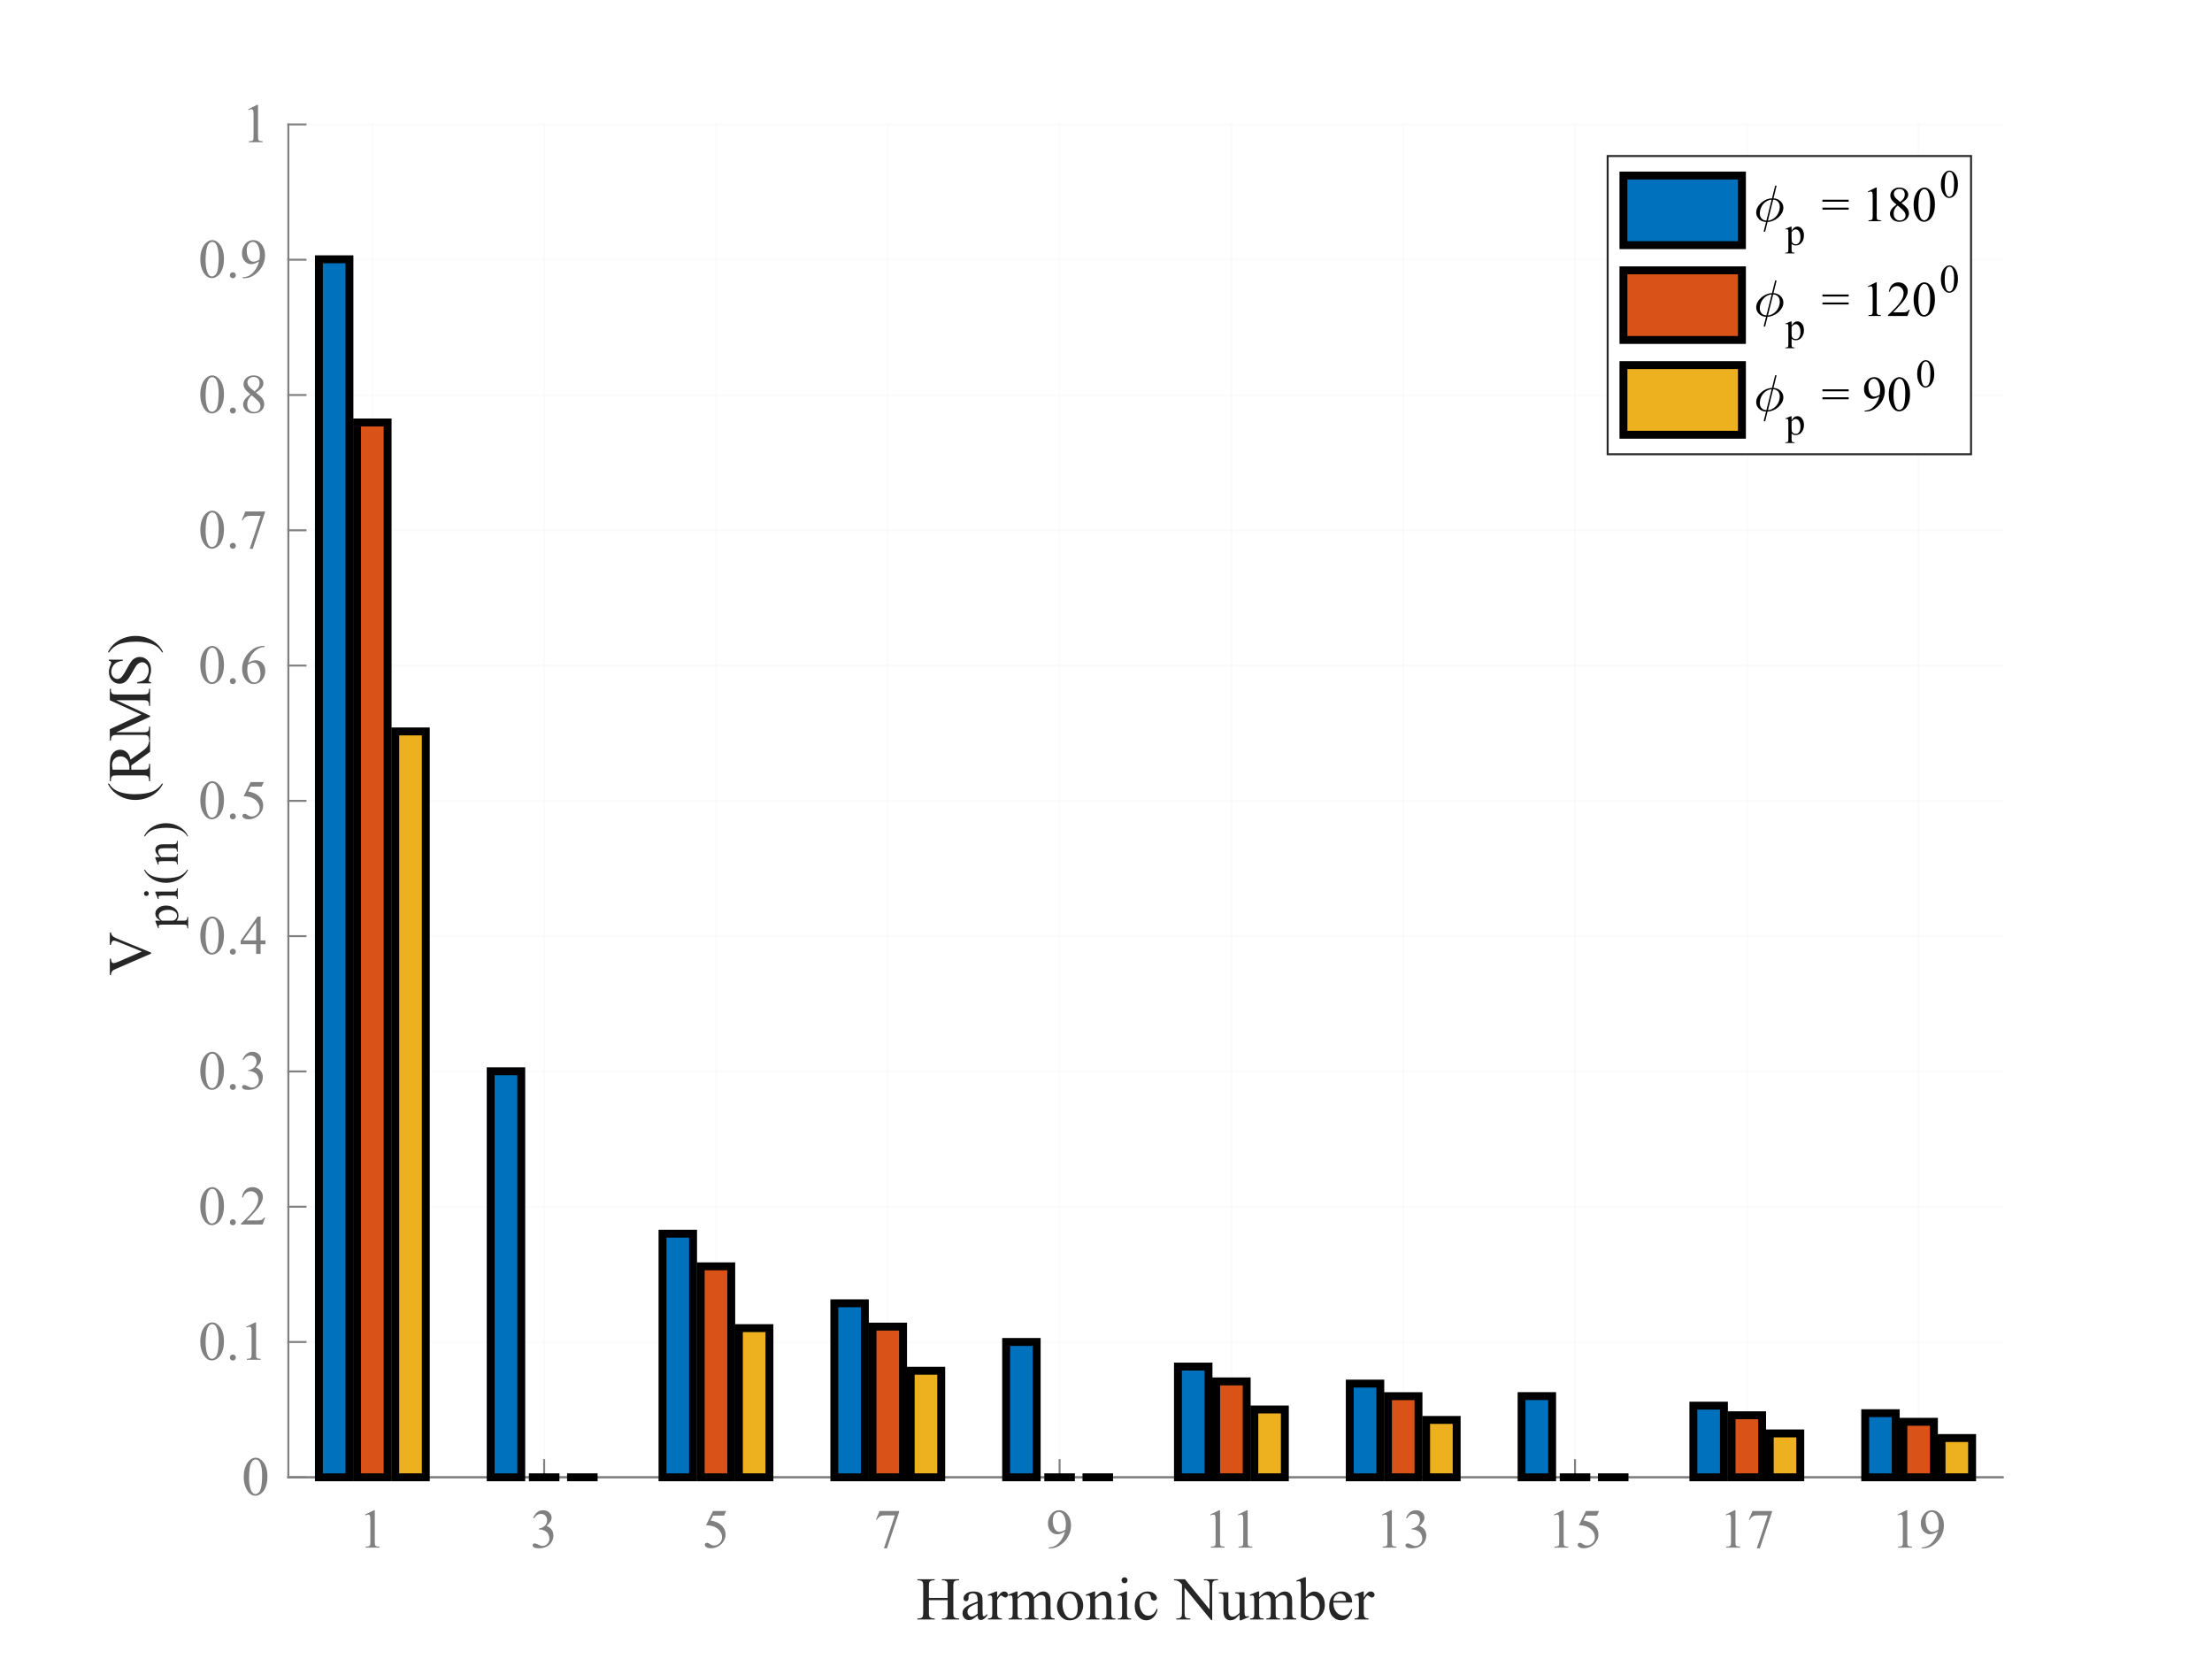 <?xml version="1.0"?>
<!DOCTYPE svg PUBLIC '-//W3C//DTD SVG 1.0//EN'
          'http://www.w3.org/TR/2001/REC-SVG-20010904/DTD/svg10.dtd'>
<svg xmlns:xlink="http://www.w3.org/1999/xlink" style="fill-opacity:1; color-rendering:auto; color-interpolation:auto; text-rendering:auto; stroke:black; stroke-linecap:square; stroke-miterlimit:10; shape-rendering:auto; stroke-opacity:1; fill:black; stroke-dasharray:none; font-weight:normal; stroke-width:1; font-family:'Dialog'; font-style:normal; stroke-linejoin:miter; font-size:12px; stroke-dashoffset:0; image-rendering:auto;" width="560" height="420" xmlns="http://www.w3.org/2000/svg"
><rect width="100%" height="100%" fill="#333333" stroke="none"/><!--Generated by the Batik Graphics2D SVG Generator--><defs id="genericDefs"
  /><g
  ><defs id="defs1"
    ><clipPath clipPathUnits="userSpaceOnUse" id="clipPath1"
      ><path d="M0 0 L560 0 L560 420 L0 420 L0 0 Z"
      /></clipPath
    ></defs
    ><g style="fill:white; stroke:white;"
    ><rect x="0" y="0" width="560" style="clip-path:url(#clipPath1); stroke:none;" height="420"
    /></g
    ><g style="fill:white; text-rendering:optimizeSpeed; color-rendering:optimizeSpeed; image-rendering:optimizeSpeed; shape-rendering:crispEdges; stroke:white; color-interpolation:sRGB;"
    ><rect x="0" width="560" height="420" y="0" style="stroke:none;"
      /><path style="stroke:none;" d="M73 374 L507 374 L507 31.5 L73 31.5 Z"
    /></g
    ><g style="stroke-linecap:butt; fill-opacity:0.149; fill:rgb(230,230,230); text-rendering:geometricPrecision; image-rendering:optimizeQuality; color-rendering:optimizeQuality; stroke-linejoin:round; stroke:rgb(230,230,230); color-interpolation:linearRGB; stroke-width:0.5; stroke-opacity:0.149;"
    ><line y2="31.5" style="fill:none;" x1="94.265" x2="94.265" y1="374"
      /><line y2="31.5" style="fill:none;" x1="137.762" x2="137.762" y1="374"
      /><line y2="31.5" style="fill:none;" x1="181.258" x2="181.258" y1="374"
      /><line y2="31.5" style="fill:none;" x1="224.755" x2="224.755" y1="374"
      /><line y2="31.5" style="fill:none;" x1="268.252" x2="268.252" y1="374"
      /><line y2="31.5" style="fill:none;" x1="311.748" x2="311.748" y1="374"
      /><line y2="31.5" style="fill:none;" x1="355.245" x2="355.245" y1="374"
      /><line y2="31.5" style="fill:none;" x1="398.742" x2="398.742" y1="374"
      /><line y2="31.5" style="fill:none;" x1="442.238" x2="442.238" y1="374"
      /><line y2="31.5" style="fill:none;" x1="485.735" x2="485.735" y1="374"
      /><line y2="374" style="fill:none;" x1="507" x2="73" y1="374"
      /><line y2="339.75" style="fill:none;" x1="507" x2="73" y1="339.75"
      /><line y2="305.5" style="fill:none;" x1="507" x2="73" y1="305.5"
      /><line y2="271.25" style="fill:none;" x1="507" x2="73" y1="271.25"
      /><line y2="237" style="fill:none;" x1="507" x2="73" y1="237"
      /><line y2="202.75" style="fill:none;" x1="507" x2="73" y1="202.75"
      /><line y2="168.5" style="fill:none;" x1="507" x2="73" y1="168.5"
      /><line y2="134.25" style="fill:none;" x1="507" x2="73" y1="134.25"
      /><line y2="100" style="fill:none;" x1="507" x2="73" y1="100"
      /><line y2="65.75" style="fill:none;" x1="507" x2="73" y1="65.75"
      /><line y2="31.5" style="fill:none;" x1="507" x2="73" y1="31.5"
    /></g
    ><g style="fill:gray; text-rendering:geometricPrecision; image-rendering:optimizeQuality; color-rendering:optimizeQuality; stroke-linejoin:round; stroke:gray; color-interpolation:linearRGB; stroke-width:0.5;"
    ><line y2="374" style="fill:none;" x1="73" x2="507" y1="374"
      /><line y2="369.66" style="fill:none;" x1="94.265" x2="94.265" y1="374"
      /><line y2="369.66" style="fill:none;" x1="137.762" x2="137.762" y1="374"
      /><line y2="369.66" style="fill:none;" x1="181.258" x2="181.258" y1="374"
      /><line y2="369.66" style="fill:none;" x1="224.755" x2="224.755" y1="374"
      /><line y2="369.66" style="fill:none;" x1="268.252" x2="268.252" y1="374"
      /><line y2="369.66" style="fill:none;" x1="311.748" x2="311.748" y1="374"
      /><line y2="369.66" style="fill:none;" x1="355.245" x2="355.245" y1="374"
      /><line y2="369.66" style="fill:none;" x1="398.742" x2="398.742" y1="374"
      /><line y2="369.66" style="fill:none;" x1="442.238" x2="442.238" y1="374"
      /><line y2="369.66" style="fill:none;" x1="485.735" x2="485.735" y1="374"
    /></g
    ><g transform="translate(94.265,378.8)" style="font-size:14px; fill:gray; text-rendering:geometricPrecision; image-rendering:optimizeQuality; color-rendering:optimizeQuality; font-family:'Times New Roman'; stroke:gray; color-interpolation:linearRGB;"
    ><path style="stroke:none;" d="M-1.859 4.64 L0.397 3.539 L0.622 3.539 L0.622 11.366 Q0.622 12.146 0.687 12.337 Q0.752 12.528 0.957 12.631 Q1.162 12.733 1.791 12.747 L1.791 13 L-1.695 13 L-1.695 12.747 Q-1.039 12.733 -0.848 12.634 Q-0.656 12.535 -0.581 12.368 Q-0.506 12.2 -0.506 11.366 L-0.506 6.362 Q-0.506 5.351 -0.574 5.064 Q-0.622 4.845 -0.749 4.742 Q-0.875 4.64 -1.053 4.64 Q-1.306 4.64 -1.757 4.852 Z"
    /></g
    ><g transform="translate(137.762,378.8)" style="font-size:14px; fill:gray; text-rendering:geometricPrecision; image-rendering:optimizeQuality; color-rendering:optimizeQuality; font-family:'Times New Roman'; stroke:gray; color-interpolation:linearRGB;"
    ><path style="stroke:none;" d="M-2.789 5.494 Q-2.393 4.558 -1.788 4.048 Q-1.183 3.539 -0.28 3.539 Q0.834 3.539 1.429 4.264 Q1.88 4.804 1.88 5.419 Q1.88 6.431 0.608 7.511 Q1.463 7.846 1.9 8.468 Q2.338 9.09 2.338 9.931 Q2.338 11.134 1.572 12.016 Q0.574 13.164 -1.319 13.164 Q-2.256 13.164 -2.594 12.932 Q-2.933 12.699 -2.933 12.433 Q-2.933 12.234 -2.772 12.084 Q-2.611 11.934 -2.386 11.934 Q-2.215 11.934 -2.037 11.988 Q-1.921 12.023 -1.511 12.238 Q-1.101 12.453 -0.943 12.494 Q-0.69 12.569 -0.403 12.569 Q0.294 12.569 0.81 12.029 Q1.326 11.489 1.326 10.751 Q1.326 10.211 1.087 9.698 Q0.909 9.315 0.697 9.117 Q0.403 8.844 -0.109 8.622 Q-0.622 8.399 -1.155 8.399 L-1.374 8.399 L-1.374 8.194 Q-0.834 8.126 -0.29 7.805 Q0.253 7.483 0.499 7.032 Q0.745 6.581 0.745 6.041 Q0.745 5.337 0.304 4.903 Q-0.137 4.469 -0.793 4.469 Q-1.853 4.469 -2.563 5.604 Z"
    /></g
    ><g transform="translate(181.258,378.8)" style="font-size:14px; fill:gray; text-rendering:geometricPrecision; image-rendering:optimizeQuality; color-rendering:optimizeQuality; font-family:'Times New Roman'; stroke:gray; color-interpolation:linearRGB;"
    ><path style="stroke:none;" d="M2.577 3.731 L2.044 4.893 L-0.745 4.893 L-1.353 6.137 Q0.458 6.403 1.518 7.483 Q2.427 8.413 2.427 9.671 Q2.427 10.402 2.129 11.024 Q1.832 11.646 1.381 12.084 Q0.93 12.521 0.376 12.788 Q-0.41 13.164 -1.237 13.164 Q-2.071 13.164 -2.451 12.88 Q-2.83 12.597 -2.83 12.255 Q-2.83 12.063 -2.673 11.916 Q-2.516 11.77 -2.276 11.77 Q-2.099 11.77 -1.965 11.824 Q-1.832 11.879 -1.511 12.104 Q-0.998 12.46 -0.472 12.46 Q0.328 12.46 0.933 11.855 Q1.538 11.25 1.538 10.382 Q1.538 9.541 0.998 8.813 Q0.458 8.085 -0.492 7.689 Q-1.237 7.381 -2.522 7.333 L-0.745 3.731 Z"
    /></g
    ><g transform="translate(224.755,378.8)" style="font-size:14px; fill:gray; text-rendering:geometricPrecision; image-rendering:optimizeQuality; color-rendering:optimizeQuality; font-family:'Times New Roman'; stroke:gray; color-interpolation:linearRGB;"
    ><path style="stroke:none;" d="M-2.092 3.731 L2.878 3.731 L2.878 3.99 L-0.212 13.191 L-0.978 13.191 L1.791 4.845 L-0.759 4.845 Q-1.531 4.845 -1.859 5.029 Q-2.434 5.344 -2.782 6 L-2.981 5.925 Z"
    /></g
    ><g transform="translate(268.252,378.8)" style="font-size:14px; fill:gray; text-rendering:geometricPrecision; image-rendering:optimizeQuality; color-rendering:optimizeQuality; font-family:'Times New Roman'; stroke:gray; color-interpolation:linearRGB;"
    ><path style="stroke:none;" d="M-2.762 13.191 L-2.762 12.938 Q-1.873 12.925 -1.107 12.525 Q-0.342 12.125 0.373 11.127 Q1.087 10.129 1.367 8.933 Q0.294 9.623 -0.574 9.623 Q-1.552 9.623 -2.249 8.868 Q-2.946 8.112 -2.946 6.861 Q-2.946 5.644 -2.249 4.694 Q-1.408 3.539 -0.055 3.539 Q1.087 3.539 1.9 4.482 Q2.898 5.651 2.898 7.367 Q2.898 8.912 2.14 10.248 Q1.381 11.585 0.027 12.467 Q-1.073 13.191 -2.372 13.191 ZM1.477 8.427 Q1.6 7.538 1.6 7.005 Q1.6 6.342 1.374 5.573 Q1.148 4.804 0.735 4.394 Q0.321 3.983 -0.205 3.983 Q-0.814 3.983 -1.272 4.53 Q-1.73 5.077 -1.73 6.157 Q-1.73 7.6 -1.121 8.413 Q-0.677 9.001 -0.027 9.001 Q0.287 9.001 0.718 8.851 Q1.148 8.7 1.477 8.427 Z"
    /></g
    ><g transform="translate(311.748,378.8)" style="font-size:14px; fill:gray; text-rendering:geometricPrecision; image-rendering:optimizeQuality; color-rendering:optimizeQuality; font-family:'Times New Roman'; stroke:gray; color-interpolation:linearRGB;"
    ><path style="stroke:none;" d="M-5.359 4.64 L-3.103 3.539 L-2.878 3.539 L-2.878 11.366 Q-2.878 12.146 -2.813 12.337 Q-2.748 12.528 -2.543 12.631 Q-2.338 12.733 -1.709 12.747 L-1.709 13 L-5.195 13 L-5.195 12.747 Q-4.539 12.733 -4.348 12.634 Q-4.156 12.535 -4.081 12.368 Q-4.006 12.2 -4.006 11.366 L-4.006 6.362 Q-4.006 5.351 -4.074 5.064 Q-4.122 4.845 -4.248 4.742 Q-4.375 4.64 -4.553 4.64 Q-4.806 4.64 -5.257 4.852 ZM1.641 4.64 L3.897 3.539 L4.122 3.539 L4.122 11.366 Q4.122 12.146 4.187 12.337 Q4.252 12.528 4.457 12.631 Q4.662 12.733 5.291 12.747 L5.291 13 L1.805 13 L1.805 12.747 Q2.461 12.733 2.652 12.634 Q2.844 12.535 2.919 12.368 Q2.994 12.2 2.994 11.366 L2.994 6.362 Q2.994 5.351 2.926 5.064 Q2.878 4.845 2.752 4.742 Q2.625 4.64 2.447 4.64 Q2.194 4.64 1.743 4.852 Z"
    /></g
    ><g transform="translate(355.245,378.8)" style="font-size:14px; fill:gray; text-rendering:geometricPrecision; image-rendering:optimizeQuality; color-rendering:optimizeQuality; font-family:'Times New Roman'; stroke:gray; color-interpolation:linearRGB;"
    ><path style="stroke:none;" d="M-5.359 4.64 L-3.103 3.539 L-2.878 3.539 L-2.878 11.366 Q-2.878 12.146 -2.813 12.337 Q-2.748 12.528 -2.543 12.631 Q-2.338 12.733 -1.709 12.747 L-1.709 13 L-5.195 13 L-5.195 12.747 Q-4.539 12.733 -4.348 12.634 Q-4.156 12.535 -4.081 12.368 Q-4.006 12.2 -4.006 11.366 L-4.006 6.362 Q-4.006 5.351 -4.074 5.064 Q-4.122 4.845 -4.248 4.742 Q-4.375 4.64 -4.553 4.64 Q-4.806 4.64 -5.257 4.852 ZM0.711 5.494 Q1.107 4.558 1.712 4.048 Q2.317 3.539 3.22 3.539 Q4.334 3.539 4.929 4.264 Q5.38 4.804 5.38 5.419 Q5.38 6.431 4.108 7.511 Q4.963 7.846 5.4 8.468 Q5.838 9.09 5.838 9.931 Q5.838 11.134 5.072 12.016 Q4.074 13.164 2.181 13.164 Q1.244 13.164 0.906 12.932 Q0.567 12.699 0.567 12.433 Q0.567 12.234 0.728 12.084 Q0.889 11.934 1.114 11.934 Q1.285 11.934 1.463 11.988 Q1.579 12.023 1.989 12.238 Q2.399 12.453 2.557 12.494 Q2.81 12.569 3.097 12.569 Q3.794 12.569 4.31 12.029 Q4.826 11.489 4.826 10.751 Q4.826 10.211 4.587 9.698 Q4.409 9.315 4.197 9.117 Q3.903 8.844 3.391 8.622 Q2.878 8.399 2.345 8.399 L2.126 8.399 L2.126 8.194 Q2.666 8.126 3.209 7.805 Q3.753 7.483 3.999 7.032 Q4.245 6.581 4.245 6.041 Q4.245 5.337 3.804 4.903 Q3.363 4.469 2.707 4.469 Q1.647 4.469 0.936 5.604 Z"
    /></g
    ><g transform="translate(398.742,378.8)" style="font-size:14px; fill:gray; text-rendering:geometricPrecision; image-rendering:optimizeQuality; color-rendering:optimizeQuality; font-family:'Times New Roman'; stroke:gray; color-interpolation:linearRGB;"
    ><path style="stroke:none;" d="M-5.359 4.64 L-3.103 3.539 L-2.878 3.539 L-2.878 11.366 Q-2.878 12.146 -2.813 12.337 Q-2.748 12.528 -2.543 12.631 Q-2.338 12.733 -1.709 12.747 L-1.709 13 L-5.195 13 L-5.195 12.747 Q-4.539 12.733 -4.348 12.634 Q-4.156 12.535 -4.081 12.368 Q-4.006 12.2 -4.006 11.366 L-4.006 6.362 Q-4.006 5.351 -4.074 5.064 Q-4.122 4.845 -4.248 4.742 Q-4.375 4.64 -4.553 4.64 Q-4.806 4.64 -5.257 4.852 ZM6.077 3.731 L5.544 4.893 L2.755 4.893 L2.147 6.137 Q3.958 6.403 5.018 7.483 Q5.927 8.413 5.927 9.671 Q5.927 10.402 5.629 11.024 Q5.332 11.646 4.881 12.084 Q4.43 12.521 3.876 12.788 Q3.09 13.164 2.263 13.164 Q1.429 13.164 1.049 12.88 Q0.67 12.597 0.67 12.255 Q0.67 12.063 0.827 11.916 Q0.984 11.77 1.224 11.77 Q1.401 11.77 1.535 11.824 Q1.668 11.879 1.989 12.104 Q2.502 12.46 3.028 12.46 Q3.828 12.46 4.433 11.855 Q5.038 11.25 5.038 10.382 Q5.038 9.541 4.498 8.813 Q3.958 8.085 3.008 7.689 Q2.263 7.381 0.978 7.333 L2.755 3.731 Z"
    /></g
    ><g transform="translate(442.238,378.8)" style="font-size:14px; fill:gray; text-rendering:geometricPrecision; image-rendering:optimizeQuality; color-rendering:optimizeQuality; font-family:'Times New Roman'; stroke:gray; color-interpolation:linearRGB;"
    ><path style="stroke:none;" d="M-5.359 4.64 L-3.103 3.539 L-2.878 3.539 L-2.878 11.366 Q-2.878 12.146 -2.813 12.337 Q-2.748 12.528 -2.543 12.631 Q-2.338 12.733 -1.709 12.747 L-1.709 13 L-5.195 13 L-5.195 12.747 Q-4.539 12.733 -4.348 12.634 Q-4.156 12.535 -4.081 12.368 Q-4.006 12.2 -4.006 11.366 L-4.006 6.362 Q-4.006 5.351 -4.074 5.064 Q-4.122 4.845 -4.248 4.742 Q-4.375 4.64 -4.553 4.64 Q-4.806 4.64 -5.257 4.852 ZM1.408 3.731 L6.378 3.731 L6.378 3.99 L3.288 13.191 L2.522 13.191 L5.291 4.845 L2.741 4.845 Q1.969 4.845 1.641 5.029 Q1.066 5.344 0.718 6 L0.519 5.925 Z"
    /></g
    ><g transform="translate(485.735,378.8)" style="font-size:14px; fill:gray; text-rendering:geometricPrecision; image-rendering:optimizeQuality; color-rendering:optimizeQuality; font-family:'Times New Roman'; stroke:gray; color-interpolation:linearRGB;"
    ><path style="stroke:none;" d="M-5.359 4.64 L-3.103 3.539 L-2.878 3.539 L-2.878 11.366 Q-2.878 12.146 -2.813 12.337 Q-2.748 12.528 -2.543 12.631 Q-2.338 12.733 -1.709 12.747 L-1.709 13 L-5.195 13 L-5.195 12.747 Q-4.539 12.733 -4.348 12.634 Q-4.156 12.535 -4.081 12.368 Q-4.006 12.2 -4.006 11.366 L-4.006 6.362 Q-4.006 5.351 -4.074 5.064 Q-4.122 4.845 -4.248 4.742 Q-4.375 4.64 -4.553 4.64 Q-4.806 4.64 -5.257 4.852 ZM0.738 13.191 L0.738 12.938 Q1.627 12.925 2.393 12.525 Q3.158 12.125 3.873 11.127 Q4.587 10.129 4.867 8.933 Q3.794 9.623 2.926 9.623 Q1.948 9.623 1.251 8.868 Q0.554 8.112 0.554 6.861 Q0.554 5.644 1.251 4.694 Q2.092 3.539 3.445 3.539 Q4.587 3.539 5.4 4.482 Q6.398 5.651 6.398 7.367 Q6.398 8.912 5.64 10.248 Q4.881 11.585 3.527 12.467 Q2.427 13.191 1.128 13.191 ZM4.977 8.427 Q5.1 7.538 5.1 7.005 Q5.1 6.342 4.874 5.573 Q4.648 4.804 4.235 4.394 Q3.821 3.983 3.295 3.983 Q2.687 3.983 2.228 4.53 Q1.77 5.077 1.77 6.157 Q1.77 7.6 2.379 8.413 Q2.823 9.001 3.473 9.001 Q3.787 9.001 4.218 8.851 Q4.648 8.7 4.977 8.427 Z"
    /></g
    ><g transform="translate(232,410)" style="font-size:15.4px; fill:rgb(38,38,38); text-rendering:geometricPrecision; image-rendering:optimizeQuality; color-rendering:optimizeQuality; font-family:'Times New Roman'; stroke:rgb(38,38,38); color-interpolation:linearRGB;"
    ><path style="stroke:none;" d="M3.166 -5.467 L7.903 -5.467 L7.903 -8.384 Q7.903 -9.166 7.805 -9.415 Q7.73 -9.602 7.489 -9.738 Q7.166 -9.918 6.805 -9.918 L6.444 -9.918 L6.444 -10.197 L10.806 -10.197 L10.806 -9.918 L10.445 -9.918 Q10.084 -9.918 9.76 -9.745 Q9.52 -9.625 9.433 -9.381 Q9.347 -9.136 9.347 -8.384 L9.347 -1.805 Q9.347 -1.03 9.444 -0.782 Q9.52 -0.594 9.753 -0.459 Q10.084 -0.278 10.445 -0.278 L10.806 -0.278 L10.806 0 L6.444 0 L6.444 -0.278 L6.805 -0.278 Q7.429 -0.278 7.715 -0.647 Q7.903 -0.887 7.903 -1.805 L7.903 -4.91 L3.166 -4.91 L3.166 -1.805 Q3.166 -1.03 3.264 -0.782 Q3.339 -0.594 3.579 -0.459 Q3.903 -0.278 4.264 -0.278 L4.632 -0.278 L4.632 0 L0.263 0 L0.263 -0.278 L0.624 -0.278 Q1.256 -0.278 1.542 -0.647 Q1.722 -0.887 1.722 -1.805 L1.722 -8.384 Q1.722 -9.166 1.624 -9.415 Q1.549 -9.602 1.316 -9.738 Q0.985 -9.918 0.624 -9.918 L0.263 -9.918 L0.263 -10.197 L4.632 -10.197 L4.632 -9.918 L4.264 -9.918 Q3.903 -9.918 3.579 -9.745 Q3.346 -9.625 3.256 -9.381 Q3.166 -9.136 3.166 -8.384 ZM15.505 -0.993 Q14.445 -0.173 14.174 -0.045 Q13.768 0.143 13.31 0.143 Q12.595 0.143 12.133 -0.346 Q11.67 -0.835 11.67 -1.632 Q11.67 -2.135 11.896 -2.504 Q12.204 -3.015 12.967 -3.466 Q13.731 -3.918 15.505 -4.564 L15.505 -4.835 Q15.505 -5.865 15.178 -6.249 Q14.851 -6.632 14.227 -6.632 Q13.753 -6.632 13.475 -6.377 Q13.189 -6.121 13.189 -5.79 L13.204 -5.354 Q13.204 -5.008 13.028 -4.82 Q12.851 -4.632 12.565 -4.632 Q12.287 -4.632 12.11 -4.827 Q11.934 -5.023 11.934 -5.361 Q11.934 -6.008 12.595 -6.55 Q13.257 -7.091 14.453 -7.091 Q15.37 -7.091 15.956 -6.783 Q16.4 -6.55 16.611 -6.053 Q16.746 -5.73 16.746 -4.73 L16.746 -2.391 Q16.746 -1.406 16.784 -1.184 Q16.821 -0.963 16.908 -0.887 Q16.994 -0.812 17.107 -0.812 Q17.227 -0.812 17.317 -0.865 Q17.475 -0.963 17.927 -1.414 L17.927 -0.993 Q17.084 0.135 16.317 0.135 Q15.949 0.135 15.731 -0.12 Q15.513 -0.376 15.505 -0.993 ZM15.505 -1.481 L15.505 -4.106 Q14.37 -3.655 14.039 -3.466 Q13.445 -3.136 13.189 -2.775 Q12.934 -2.414 12.934 -1.985 Q12.934 -1.444 13.257 -1.087 Q13.58 -0.729 14.001 -0.729 Q14.573 -0.729 15.505 -1.481 ZM20.453 -7.091 L20.453 -5.542 Q21.318 -7.091 22.228 -7.091 Q22.641 -7.091 22.912 -6.839 Q23.183 -6.587 23.183 -6.256 Q23.183 -5.963 22.987 -5.76 Q22.792 -5.557 22.521 -5.557 Q22.258 -5.557 21.931 -5.816 Q21.604 -6.076 21.446 -6.076 Q21.31 -6.076 21.152 -5.925 Q20.814 -5.617 20.453 -4.91 L20.453 -1.609 Q20.453 -1.038 20.596 -0.744 Q20.694 -0.541 20.942 -0.406 Q21.19 -0.271 21.656 -0.271 L21.656 0 L18.13 0 L18.13 -0.271 Q18.656 -0.271 18.912 -0.436 Q19.1 -0.556 19.175 -0.82 Q19.212 -0.948 19.212 -1.549 L19.212 -4.218 Q19.212 -5.422 19.163 -5.651 Q19.115 -5.88 18.983 -5.986 Q18.852 -6.091 18.656 -6.091 Q18.423 -6.091 18.13 -5.978 L18.054 -6.249 L20.137 -7.091 ZM25.611 -5.625 Q26.363 -6.377 26.499 -6.489 Q26.837 -6.775 27.228 -6.933 Q27.619 -7.091 28.003 -7.091 Q28.649 -7.091 29.116 -6.715 Q29.582 -6.339 29.74 -5.625 Q30.514 -6.527 31.048 -6.809 Q31.582 -7.091 32.146 -7.091 Q32.695 -7.091 33.12 -6.809 Q33.545 -6.527 33.793 -5.888 Q33.958 -5.452 33.958 -4.519 L33.958 -1.556 Q33.958 -0.91 34.056 -0.669 Q34.131 -0.504 34.334 -0.387 Q34.537 -0.271 34.996 -0.271 L34.996 0 L31.597 0 L31.597 -0.271 L31.74 -0.271 Q32.184 -0.271 32.432 -0.444 Q32.605 -0.564 32.68 -0.827 Q32.71 -0.955 32.71 -1.556 L32.71 -4.519 Q32.71 -5.361 32.507 -5.707 Q32.214 -6.189 31.567 -6.189 Q31.169 -6.189 30.766 -5.989 Q30.364 -5.79 29.792 -5.249 L29.777 -5.166 L29.792 -4.843 L29.792 -1.556 Q29.792 -0.85 29.871 -0.677 Q29.95 -0.504 30.168 -0.387 Q30.386 -0.271 30.913 -0.271 L30.913 0 L27.431 0 L27.431 -0.271 Q28.003 -0.271 28.217 -0.406 Q28.431 -0.541 28.514 -0.812 Q28.552 -0.94 28.552 -1.556 L28.552 -4.519 Q28.552 -5.361 28.303 -5.73 Q27.973 -6.211 27.379 -6.211 Q26.973 -6.211 26.574 -5.993 Q25.95 -5.662 25.611 -5.249 L25.611 -1.556 Q25.611 -0.88 25.706 -0.677 Q25.799 -0.474 25.984 -0.372 Q26.168 -0.271 26.732 -0.271 L26.732 0 L23.326 0 L23.326 -0.271 Q23.799 -0.271 23.987 -0.372 Q24.175 -0.474 24.273 -0.696 Q24.371 -0.917 24.371 -1.556 L24.371 -4.188 Q24.371 -5.324 24.303 -5.655 Q24.25 -5.903 24.138 -5.997 Q24.025 -6.091 23.829 -6.091 Q23.619 -6.091 23.326 -5.978 L23.213 -6.249 L25.288 -7.091 L25.611 -7.091 ZM38.914 -7.091 Q40.478 -7.091 41.425 -5.903 Q42.23 -4.888 42.23 -3.572 Q42.23 -2.647 41.786 -1.699 Q41.342 -0.752 40.564 -0.271 Q39.786 0.21 38.831 0.21 Q37.274 0.21 36.357 -1.03 Q35.582 -2.075 35.582 -3.376 Q35.582 -4.324 36.052 -5.26 Q36.522 -6.196 37.289 -6.644 Q38.056 -7.091 38.914 -7.091 ZM38.681 -6.602 Q38.282 -6.602 37.88 -6.365 Q37.477 -6.128 37.229 -5.534 Q36.981 -4.94 36.981 -4.008 Q36.981 -2.504 37.579 -1.414 Q38.177 -0.323 39.154 -0.323 Q39.884 -0.323 40.357 -0.925 Q40.831 -1.526 40.831 -2.993 Q40.831 -4.827 40.041 -5.88 Q39.508 -6.602 38.681 -6.602 ZM45.252 -5.632 Q46.463 -7.091 47.561 -7.091 Q48.125 -7.091 48.531 -6.809 Q48.937 -6.527 49.178 -5.88 Q49.343 -5.429 49.343 -4.497 L49.343 -1.556 Q49.343 -0.902 49.448 -0.669 Q49.531 -0.481 49.715 -0.376 Q49.9 -0.271 50.396 -0.271 L50.396 0 L46.99 0 L46.99 -0.271 L47.132 -0.271 Q47.614 -0.271 47.805 -0.417 Q47.997 -0.564 48.072 -0.85 Q48.102 -0.963 48.102 -1.556 L48.102 -4.376 Q48.102 -5.316 47.858 -5.741 Q47.614 -6.166 47.035 -6.166 Q46.14 -6.166 45.252 -5.189 L45.252 -1.556 Q45.252 -0.857 45.335 -0.692 Q45.441 -0.474 45.625 -0.372 Q45.809 -0.271 46.373 -0.271 L46.373 0 L42.967 0 L42.967 -0.271 L43.117 -0.271 Q43.643 -0.271 43.828 -0.538 Q44.012 -0.805 44.012 -1.556 L44.012 -4.113 Q44.012 -5.354 43.955 -5.625 Q43.899 -5.895 43.782 -5.993 Q43.666 -6.091 43.47 -6.091 Q43.26 -6.091 42.967 -5.978 L42.854 -6.249 L44.929 -7.091 L45.252 -7.091 ZM52.697 -10.693 Q53.013 -10.693 53.234 -10.471 Q53.456 -10.249 53.456 -9.933 Q53.456 -9.617 53.234 -9.392 Q53.013 -9.166 52.697 -9.166 Q52.381 -9.166 52.156 -9.392 Q51.93 -9.617 51.93 -9.933 Q51.93 -10.249 52.152 -10.471 Q52.373 -10.693 52.697 -10.693 ZM53.321 -7.091 L53.321 -1.556 Q53.321 -0.91 53.415 -0.696 Q53.509 -0.481 53.693 -0.376 Q53.877 -0.271 54.366 -0.271 L54.366 0 L51.02 0 L51.02 -0.271 Q51.524 -0.271 51.697 -0.368 Q51.87 -0.466 51.971 -0.692 Q52.073 -0.917 52.073 -1.556 L52.073 -4.211 Q52.073 -5.331 52.005 -5.662 Q51.952 -5.903 51.84 -5.997 Q51.727 -6.091 51.531 -6.091 Q51.321 -6.091 51.02 -5.978 L50.915 -6.249 L52.99 -7.091 ZM61.074 -2.617 Q60.795 -1.256 59.983 -0.523 Q59.171 0.21 58.186 0.21 Q57.013 0.21 56.141 -0.774 Q55.269 -1.76 55.269 -3.436 Q55.269 -5.061 56.235 -6.076 Q57.201 -7.091 58.555 -7.091 Q59.57 -7.091 60.224 -6.553 Q60.878 -6.016 60.878 -5.437 Q60.878 -5.151 60.694 -4.974 Q60.51 -4.798 60.179 -4.798 Q59.735 -4.798 59.51 -5.083 Q59.382 -5.241 59.34 -5.685 Q59.299 -6.128 59.036 -6.362 Q58.773 -6.587 58.306 -6.587 Q57.554 -6.587 57.096 -6.031 Q56.487 -5.294 56.487 -4.083 Q56.487 -2.85 57.092 -1.906 Q57.697 -0.963 58.727 -0.963 Q59.465 -0.963 60.051 -1.466 Q60.465 -1.812 60.856 -2.722 ZM65.224 -10.197 L67.992 -10.197 L74.225 -2.549 L74.225 -8.429 Q74.225 -9.369 74.015 -9.602 Q73.737 -9.918 73.135 -9.918 L72.781 -9.918 L72.781 -10.197 L76.331 -10.197 L76.331 -9.918 L75.97 -9.918 Q75.323 -9.918 75.052 -9.527 Q74.887 -9.287 74.887 -8.429 L74.887 0.165 L74.616 0.165 L67.894 -8.046 L67.894 -1.767 Q67.894 -0.827 68.097 -0.594 Q68.383 -0.278 68.977 -0.278 L69.338 -0.278 L69.338 0 L65.788 0 L65.788 -0.278 L66.142 -0.278 Q66.796 -0.278 67.067 -0.669 Q67.232 -0.91 67.232 -1.767 L67.232 -8.858 Q66.788 -9.377 66.559 -9.542 Q66.33 -9.708 65.886 -9.851 Q65.668 -9.918 65.224 -9.918 ZM83.068 -6.888 L83.068 -2.715 Q83.068 -1.519 83.125 -1.252 Q83.181 -0.985 83.305 -0.88 Q83.429 -0.774 83.595 -0.774 Q83.828 -0.774 84.121 -0.902 L84.226 -0.639 L82.166 0.21 L81.828 0.21 L81.828 -1.248 Q80.94 -0.286 80.474 -0.038 Q80.008 0.21 79.489 0.21 Q78.91 0.21 78.485 -0.124 Q78.06 -0.459 77.895 -0.985 Q77.729 -1.511 77.729 -2.474 L77.729 -5.549 Q77.729 -6.038 77.624 -6.226 Q77.519 -6.414 77.312 -6.516 Q77.105 -6.617 76.564 -6.61 L76.564 -6.888 L78.978 -6.888 L78.978 -2.278 Q78.978 -1.316 79.312 -1.015 Q79.647 -0.714 80.121 -0.714 Q80.444 -0.714 80.854 -0.917 Q81.264 -1.12 81.828 -1.692 L81.828 -5.595 Q81.828 -6.181 81.613 -6.388 Q81.399 -6.595 80.722 -6.61 L80.722 -6.888 ZM86.775 -5.625 Q87.527 -6.377 87.663 -6.489 Q88.001 -6.775 88.392 -6.933 Q88.783 -7.091 89.167 -7.091 Q89.813 -7.091 90.279 -6.715 Q90.746 -6.339 90.904 -5.625 Q91.678 -6.527 92.212 -6.809 Q92.746 -7.091 93.31 -7.091 Q93.859 -7.091 94.284 -6.809 Q94.709 -6.527 94.957 -5.888 Q95.122 -5.452 95.122 -4.519 L95.122 -1.556 Q95.122 -0.91 95.22 -0.669 Q95.295 -0.504 95.498 -0.387 Q95.701 -0.271 96.16 -0.271 L96.16 0 L92.761 0 L92.761 -0.271 L92.904 -0.271 Q93.347 -0.271 93.596 -0.444 Q93.769 -0.564 93.844 -0.827 Q93.874 -0.955 93.874 -1.556 L93.874 -4.519 Q93.874 -5.361 93.671 -5.707 Q93.377 -6.189 92.731 -6.189 Q92.332 -6.189 91.93 -5.989 Q91.528 -5.79 90.956 -5.249 L90.941 -5.166 L90.956 -4.843 L90.956 -1.556 Q90.956 -0.85 91.035 -0.677 Q91.114 -0.504 91.332 -0.387 Q91.55 -0.271 92.077 -0.271 L92.077 0 L88.595 0 L88.595 -0.271 Q89.167 -0.271 89.381 -0.406 Q89.595 -0.541 89.678 -0.812 Q89.716 -0.94 89.716 -1.556 L89.716 -4.519 Q89.716 -5.361 89.467 -5.73 Q89.136 -6.211 88.543 -6.211 Q88.136 -6.211 87.738 -5.993 Q87.114 -5.662 86.775 -5.249 L86.775 -1.556 Q86.775 -0.88 86.869 -0.677 Q86.963 -0.474 87.148 -0.372 Q87.332 -0.271 87.896 -0.271 L87.896 0 L84.489 0 L84.489 -0.271 Q84.963 -0.271 85.151 -0.372 Q85.339 -0.474 85.437 -0.696 Q85.535 -0.917 85.535 -1.556 L85.535 -4.188 Q85.535 -5.324 85.467 -5.655 Q85.414 -5.903 85.302 -5.997 Q85.189 -6.091 84.993 -6.091 Q84.783 -6.091 84.489 -5.978 L84.377 -6.249 L86.452 -7.091 L86.775 -7.091 ZM98.596 -5.7 Q99.596 -7.091 100.754 -7.091 Q101.814 -7.091 102.604 -6.185 Q103.394 -5.279 103.394 -3.707 Q103.394 -1.872 102.175 -0.752 Q101.13 0.21 99.844 0.21 Q99.243 0.21 98.622 -0.007 Q98.002 -0.226 97.355 -0.662 L97.355 -7.798 Q97.355 -8.971 97.299 -9.242 Q97.243 -9.512 97.122 -9.61 Q97.002 -9.708 96.822 -9.708 Q96.611 -9.708 96.295 -9.587 L96.19 -9.851 L98.258 -10.693 L98.596 -10.693 ZM98.596 -5.219 L98.596 -1.098 Q98.98 -0.722 99.389 -0.53 Q99.799 -0.338 100.228 -0.338 Q100.912 -0.338 101.502 -1.09 Q102.093 -1.842 102.093 -3.279 Q102.093 -4.602 101.502 -5.312 Q100.912 -6.023 100.16 -6.023 Q99.762 -6.023 99.363 -5.82 Q99.062 -5.67 98.596 -5.219 ZM105.567 -4.294 Q105.559 -2.76 106.311 -1.887 Q107.063 -1.015 108.078 -1.015 Q108.755 -1.015 109.255 -1.387 Q109.755 -1.76 110.094 -2.662 L110.327 -2.511 Q110.169 -1.481 109.409 -0.635 Q108.65 0.21 107.507 0.21 Q106.266 0.21 105.382 -0.756 Q104.499 -1.722 104.499 -3.354 Q104.499 -5.121 105.405 -6.11 Q106.311 -7.098 107.68 -7.098 Q108.838 -7.098 109.582 -6.335 Q110.327 -5.572 110.327 -4.294 ZM105.567 -4.73 L108.755 -4.73 Q108.717 -5.391 108.597 -5.662 Q108.409 -6.083 108.037 -6.324 Q107.665 -6.565 107.259 -6.565 Q106.635 -6.565 106.142 -6.08 Q105.649 -5.595 105.567 -4.73 ZM113.259 -7.091 L113.259 -5.542 Q114.124 -7.091 115.034 -7.091 Q115.447 -7.091 115.718 -6.839 Q115.989 -6.587 115.989 -6.256 Q115.989 -5.963 115.793 -5.76 Q115.598 -5.557 115.327 -5.557 Q115.064 -5.557 114.737 -5.816 Q114.41 -6.076 114.252 -6.076 Q114.116 -6.076 113.959 -5.925 Q113.62 -5.617 113.259 -4.91 L113.259 -1.609 Q113.259 -1.038 113.402 -0.744 Q113.5 -0.541 113.748 -0.406 Q113.996 -0.271 114.462 -0.271 L114.462 0 L110.936 0 L110.936 -0.271 Q111.462 -0.271 111.718 -0.436 Q111.906 -0.556 111.981 -0.82 Q112.018 -0.948 112.018 -1.549 L112.018 -4.218 Q112.018 -5.422 111.97 -5.651 Q111.921 -5.88 111.789 -5.986 Q111.657 -6.091 111.462 -6.091 Q111.229 -6.091 110.936 -5.978 L110.86 -6.249 L112.943 -7.091 Z"
    /></g
    ><g style="fill:gray; text-rendering:geometricPrecision; image-rendering:optimizeQuality; color-rendering:optimizeQuality; stroke-linejoin:round; stroke:gray; color-interpolation:linearRGB; stroke-width:0.5;"
    ><line y2="31.5" style="fill:none;" x1="73" x2="73" y1="374"
      /><line y2="374" style="fill:none;" x1="73" x2="77.34" y1="374"
      /><line y2="339.75" style="fill:none;" x1="73" x2="77.34" y1="339.75"
      /><line y2="305.5" style="fill:none;" x1="73" x2="77.34" y1="305.5"
      /><line y2="271.25" style="fill:none;" x1="73" x2="77.34" y1="271.25"
      /><line y2="237" style="fill:none;" x1="73" x2="77.34" y1="237"
      /><line y2="202.75" style="fill:none;" x1="73" x2="77.34" y1="202.75"
      /><line y2="168.5" style="fill:none;" x1="73" x2="77.34" y1="168.5"
      /><line y2="134.25" style="fill:none;" x1="73" x2="77.34" y1="134.25"
      /><line y2="100" style="fill:none;" x1="73" x2="77.34" y1="100"
      /><line y2="65.75" style="fill:none;" x1="73" x2="77.34" y1="65.75"
      /><line y2="31.5" style="fill:none;" x1="73" x2="77.34" y1="31.5"
    /></g
    ><g transform="translate(68.2,374)" style="font-size:14px; fill:gray; text-rendering:geometricPrecision; image-rendering:optimizeQuality; color-rendering:optimizeQuality; font-family:'Times New Roman'; stroke:gray; color-interpolation:linearRGB;"
    ><path style="stroke:none;" d="M-6.494 -0.08 Q-6.494 -1.666 -6.016 -2.811 Q-5.537 -3.956 -4.744 -4.517 Q-4.129 -4.961 -3.473 -4.961 Q-2.406 -4.961 -1.559 -3.874 Q-0.499 -2.527 -0.499 -0.224 Q-0.499 1.39 -0.964 2.518 Q-1.429 3.646 -2.15 4.155 Q-2.871 4.664 -3.541 4.664 Q-4.867 4.664 -5.749 3.099 Q-6.494 1.779 -6.494 -0.08 ZM-5.154 0.091 Q-5.154 2.005 -4.683 3.215 Q-4.293 4.233 -3.521 4.233 Q-3.151 4.233 -2.755 3.902 Q-2.358 3.57 -2.153 2.791 Q-1.839 1.615 -1.839 -0.524 Q-1.839 -2.11 -2.167 -3.17 Q-2.413 -3.956 -2.803 -4.284 Q-3.083 -4.51 -3.479 -4.51 Q-3.944 -4.51 -4.307 -4.093 Q-4.799 -3.525 -4.977 -2.309 Q-5.154 -1.092 -5.154 0.091 Z"
    /></g
    ><g transform="translate(68.2,339.75)" style="font-size:14px; fill:gray; text-rendering:geometricPrecision; image-rendering:optimizeQuality; color-rendering:optimizeQuality; font-family:'Times New Roman'; stroke:gray; color-interpolation:linearRGB;"
    ><path style="stroke:none;" d="M-17.494 -0.08 Q-17.494 -1.666 -17.016 -2.811 Q-16.537 -3.956 -15.744 -4.517 Q-15.129 -4.961 -14.473 -4.961 Q-13.406 -4.961 -12.559 -3.874 Q-11.499 -2.527 -11.499 -0.224 Q-11.499 1.39 -11.964 2.518 Q-12.429 3.646 -13.15 4.155 Q-13.871 4.664 -14.541 4.664 Q-15.867 4.664 -16.749 3.099 Q-17.494 1.779 -17.494 -0.08 ZM-16.154 0.091 Q-16.154 2.005 -15.683 3.215 Q-15.293 4.233 -14.521 4.233 Q-14.151 4.233 -13.755 3.902 Q-13.358 3.57 -13.153 2.791 Q-12.839 1.615 -12.839 -0.524 Q-12.839 -2.11 -13.167 -3.17 Q-13.413 -3.956 -13.803 -4.284 Q-14.083 -4.51 -14.479 -4.51 Q-14.944 -4.51 -15.307 -4.093 Q-15.799 -3.525 -15.977 -2.309 Q-16.154 -1.092 -16.154 0.091 ZM-9.25 3.174 Q-8.929 3.174 -8.71 3.396 Q-8.491 3.618 -8.491 3.933 Q-8.491 4.247 -8.713 4.469 Q-8.935 4.691 -9.25 4.691 Q-9.565 4.691 -9.787 4.469 Q-10.009 4.247 -10.009 3.933 Q-10.009 3.611 -9.787 3.393 Q-9.565 3.174 -9.25 3.174 ZM-5.859 -3.86 L-3.603 -4.961 L-3.378 -4.961 L-3.378 2.866 Q-3.378 3.646 -3.313 3.837 Q-3.248 4.028 -3.043 4.131 Q-2.838 4.233 -2.209 4.247 L-2.209 4.5 L-5.695 4.5 L-5.695 4.247 Q-5.039 4.233 -4.848 4.134 Q-4.656 4.035 -4.581 3.868 Q-4.506 3.7 -4.506 2.866 L-4.506 -2.138 Q-4.506 -3.149 -4.574 -3.437 Q-4.622 -3.655 -4.748 -3.758 Q-4.875 -3.86 -5.053 -3.86 Q-5.306 -3.86 -5.757 -3.648 Z"
    /></g
    ><g transform="translate(68.2,305.5)" style="font-size:14px; fill:gray; text-rendering:geometricPrecision; image-rendering:optimizeQuality; color-rendering:optimizeQuality; font-family:'Times New Roman'; stroke:gray; color-interpolation:linearRGB;"
    ><path style="stroke:none;" d="M-17.494 -0.08 Q-17.494 -1.666 -17.016 -2.811 Q-16.537 -3.956 -15.744 -4.517 Q-15.129 -4.961 -14.473 -4.961 Q-13.406 -4.961 -12.559 -3.874 Q-11.499 -2.527 -11.499 -0.224 Q-11.499 1.39 -11.964 2.518 Q-12.429 3.646 -13.15 4.155 Q-13.871 4.664 -14.541 4.664 Q-15.867 4.664 -16.749 3.099 Q-17.494 1.779 -17.494 -0.08 ZM-16.154 0.091 Q-16.154 2.005 -15.683 3.215 Q-15.293 4.233 -14.521 4.233 Q-14.151 4.233 -13.755 3.902 Q-13.358 3.57 -13.153 2.791 Q-12.839 1.615 -12.839 -0.524 Q-12.839 -2.11 -13.167 -3.17 Q-13.413 -3.956 -13.803 -4.284 Q-14.083 -4.51 -14.479 -4.51 Q-14.944 -4.51 -15.307 -4.093 Q-15.799 -3.525 -15.977 -2.309 Q-16.154 -1.092 -16.154 0.091 ZM-9.25 3.174 Q-8.929 3.174 -8.71 3.396 Q-8.491 3.618 -8.491 3.933 Q-8.491 4.247 -8.713 4.469 Q-8.935 4.691 -9.25 4.691 Q-9.565 4.691 -9.787 4.469 Q-10.009 4.247 -10.009 3.933 Q-10.009 3.611 -9.787 3.393 Q-9.565 3.174 -9.25 3.174 ZM-1.081 2.716 L-1.73 4.5 L-7.199 4.5 L-7.199 4.247 Q-4.786 2.046 -3.802 0.651 Q-2.817 -0.743 -2.817 -1.898 Q-2.817 -2.78 -3.357 -3.348 Q-3.897 -3.915 -4.649 -3.915 Q-5.333 -3.915 -5.877 -3.515 Q-6.42 -3.115 -6.68 -2.343 L-6.933 -2.343 Q-6.762 -3.607 -6.054 -4.284 Q-5.347 -4.961 -4.287 -4.961 Q-3.159 -4.961 -2.404 -4.236 Q-1.648 -3.512 -1.648 -2.527 Q-1.648 -1.823 -1.977 -1.119 Q-2.482 -0.012 -3.617 1.226 Q-5.319 3.085 -5.743 3.468 L-3.323 3.468 Q-2.585 3.468 -2.288 3.413 Q-1.99 3.358 -1.751 3.191 Q-1.512 3.023 -1.334 2.716 Z"
    /></g
    ><g transform="translate(68.2,271.25)" style="font-size:14px; fill:gray; text-rendering:geometricPrecision; image-rendering:optimizeQuality; color-rendering:optimizeQuality; font-family:'Times New Roman'; stroke:gray; color-interpolation:linearRGB;"
    ><path style="stroke:none;" d="M-17.494 -0.08 Q-17.494 -1.666 -17.016 -2.811 Q-16.537 -3.956 -15.744 -4.517 Q-15.129 -4.961 -14.473 -4.961 Q-13.406 -4.961 -12.559 -3.874 Q-11.499 -2.527 -11.499 -0.224 Q-11.499 1.39 -11.964 2.518 Q-12.429 3.646 -13.15 4.155 Q-13.871 4.664 -14.541 4.664 Q-15.867 4.664 -16.749 3.099 Q-17.494 1.779 -17.494 -0.08 ZM-16.154 0.091 Q-16.154 2.005 -15.683 3.215 Q-15.293 4.233 -14.521 4.233 Q-14.151 4.233 -13.755 3.902 Q-13.358 3.57 -13.153 2.791 Q-12.839 1.615 -12.839 -0.524 Q-12.839 -2.11 -13.167 -3.17 Q-13.413 -3.956 -13.803 -4.284 Q-14.083 -4.51 -14.479 -4.51 Q-14.944 -4.51 -15.307 -4.093 Q-15.799 -3.525 -15.977 -2.309 Q-16.154 -1.092 -16.154 0.091 ZM-9.25 3.174 Q-8.929 3.174 -8.71 3.396 Q-8.491 3.618 -8.491 3.933 Q-8.491 4.247 -8.713 4.469 Q-8.935 4.691 -9.25 4.691 Q-9.565 4.691 -9.787 4.469 Q-10.009 4.247 -10.009 3.933 Q-10.009 3.611 -9.787 3.393 Q-9.565 3.174 -9.25 3.174 ZM-6.789 -3.006 Q-6.393 -3.942 -5.788 -4.452 Q-5.183 -4.961 -4.28 -4.961 Q-3.166 -4.961 -2.571 -4.236 Q-2.12 -3.696 -2.12 -3.081 Q-2.12 -2.069 -3.392 -0.989 Q-2.537 -0.654 -2.1 -0.032 Q-1.662 0.59 -1.662 1.431 Q-1.662 2.634 -2.428 3.516 Q-3.426 4.664 -5.319 4.664 Q-6.256 4.664 -6.594 4.432 Q-6.933 4.199 -6.933 3.933 Q-6.933 3.734 -6.772 3.584 Q-6.611 3.434 -6.386 3.434 Q-6.215 3.434 -6.037 3.488 Q-5.921 3.522 -5.511 3.738 Q-5.101 3.953 -4.943 3.994 Q-4.69 4.069 -4.403 4.069 Q-3.706 4.069 -3.19 3.529 Q-2.674 2.989 -2.674 2.251 Q-2.674 1.711 -2.913 1.198 Q-3.091 0.815 -3.303 0.617 Q-3.597 0.344 -4.109 0.122 Q-4.622 -0.101 -5.155 -0.101 L-5.374 -0.101 L-5.374 -0.306 Q-4.834 -0.374 -4.29 -0.695 Q-3.747 -1.017 -3.501 -1.468 Q-3.255 -1.919 -3.255 -2.459 Q-3.255 -3.163 -3.696 -3.597 Q-4.137 -4.031 -4.793 -4.031 Q-5.853 -4.031 -6.564 -2.897 Z"
    /></g
    ><g transform="translate(68.2,237)" style="font-size:14px; fill:gray; text-rendering:geometricPrecision; image-rendering:optimizeQuality; color-rendering:optimizeQuality; font-family:'Times New Roman'; stroke:gray; color-interpolation:linearRGB;"
    ><path style="stroke:none;" d="M-17.494 -0.08 Q-17.494 -1.666 -17.016 -2.811 Q-16.537 -3.956 -15.744 -4.517 Q-15.129 -4.961 -14.473 -4.961 Q-13.406 -4.961 -12.559 -3.874 Q-11.499 -2.527 -11.499 -0.224 Q-11.499 1.39 -11.964 2.518 Q-12.429 3.646 -13.15 4.155 Q-13.871 4.664 -14.541 4.664 Q-15.867 4.664 -16.749 3.099 Q-17.494 1.779 -17.494 -0.08 ZM-16.154 0.091 Q-16.154 2.005 -15.683 3.215 Q-15.293 4.233 -14.521 4.233 Q-14.151 4.233 -13.755 3.902 Q-13.358 3.57 -13.153 2.791 Q-12.839 1.615 -12.839 -0.524 Q-12.839 -2.11 -13.167 -3.17 Q-13.413 -3.956 -13.803 -4.284 Q-14.083 -4.51 -14.479 -4.51 Q-14.944 -4.51 -15.307 -4.093 Q-15.799 -3.525 -15.977 -2.309 Q-16.154 -1.092 -16.154 0.091 ZM-9.25 3.174 Q-8.929 3.174 -8.71 3.396 Q-8.491 3.618 -8.491 3.933 Q-8.491 4.247 -8.713 4.469 Q-8.935 4.691 -9.25 4.691 Q-9.565 4.691 -9.787 4.469 Q-10.009 4.247 -10.009 3.933 Q-10.009 3.611 -9.787 3.393 Q-9.565 3.174 -9.25 3.174 ZM-0.985 1.082 L-0.985 2.053 L-2.229 2.053 L-2.229 4.5 L-3.357 4.5 L-3.357 2.053 L-7.281 2.053 L-7.281 1.178 L-2.981 -4.961 L-2.229 -4.961 L-2.229 1.082 ZM-3.357 1.082 L-3.357 -3.519 L-6.611 1.082 Z"
    /></g
    ><g transform="translate(68.2,202.75)" style="font-size:14px; fill:gray; text-rendering:geometricPrecision; image-rendering:optimizeQuality; color-rendering:optimizeQuality; font-family:'Times New Roman'; stroke:gray; color-interpolation:linearRGB;"
    ><path style="stroke:none;" d="M-17.494 -0.08 Q-17.494 -1.666 -17.016 -2.811 Q-16.537 -3.956 -15.744 -4.517 Q-15.129 -4.961 -14.473 -4.961 Q-13.406 -4.961 -12.559 -3.874 Q-11.499 -2.527 -11.499 -0.224 Q-11.499 1.39 -11.964 2.518 Q-12.429 3.646 -13.15 4.155 Q-13.871 4.664 -14.541 4.664 Q-15.867 4.664 -16.749 3.099 Q-17.494 1.779 -17.494 -0.08 ZM-16.154 0.091 Q-16.154 2.005 -15.683 3.215 Q-15.293 4.233 -14.521 4.233 Q-14.151 4.233 -13.755 3.902 Q-13.358 3.57 -13.153 2.791 Q-12.839 1.615 -12.839 -0.524 Q-12.839 -2.11 -13.167 -3.17 Q-13.413 -3.956 -13.803 -4.284 Q-14.083 -4.51 -14.479 -4.51 Q-14.944 -4.51 -15.307 -4.093 Q-15.799 -3.525 -15.977 -2.309 Q-16.154 -1.092 -16.154 0.091 ZM-9.25 3.174 Q-8.929 3.174 -8.71 3.396 Q-8.491 3.618 -8.491 3.933 Q-8.491 4.247 -8.713 4.469 Q-8.935 4.691 -9.25 4.691 Q-9.565 4.691 -9.787 4.469 Q-10.009 4.247 -10.009 3.933 Q-10.009 3.611 -9.787 3.393 Q-9.565 3.174 -9.25 3.174 ZM-1.423 -4.769 L-1.956 -3.607 L-4.745 -3.607 L-5.354 -2.363 Q-3.542 -2.097 -2.482 -1.017 Q-1.573 -0.087 -1.573 1.171 Q-1.573 1.902 -1.871 2.524 Q-2.168 3.147 -2.619 3.584 Q-3.07 4.021 -3.624 4.288 Q-4.41 4.664 -5.237 4.664 Q-6.071 4.664 -6.451 4.38 Q-6.83 4.097 -6.83 3.755 Q-6.83 3.563 -6.673 3.417 Q-6.516 3.269 -6.276 3.269 Q-6.099 3.269 -5.965 3.324 Q-5.832 3.379 -5.511 3.604 Q-4.998 3.96 -4.472 3.96 Q-3.672 3.96 -3.067 3.355 Q-2.462 2.75 -2.462 1.882 Q-2.462 1.041 -3.002 0.313 Q-3.542 -0.415 -4.492 -0.811 Q-5.237 -1.119 -6.522 -1.167 L-4.745 -4.769 Z"
    /></g
    ><g transform="translate(68.2,168.5)" style="font-size:14px; fill:gray; text-rendering:geometricPrecision; image-rendering:optimizeQuality; color-rendering:optimizeQuality; font-family:'Times New Roman'; stroke:gray; color-interpolation:linearRGB;"
    ><path style="stroke:none;" d="M-17.494 -0.08 Q-17.494 -1.666 -17.016 -2.811 Q-16.537 -3.956 -15.744 -4.517 Q-15.129 -4.961 -14.473 -4.961 Q-13.406 -4.961 -12.559 -3.874 Q-11.499 -2.527 -11.499 -0.224 Q-11.499 1.39 -11.964 2.518 Q-12.429 3.646 -13.15 4.155 Q-13.871 4.664 -14.541 4.664 Q-15.867 4.664 -16.749 3.099 Q-17.494 1.779 -17.494 -0.08 ZM-16.154 0.091 Q-16.154 2.005 -15.683 3.215 Q-15.293 4.233 -14.521 4.233 Q-14.151 4.233 -13.755 3.902 Q-13.358 3.57 -13.153 2.791 Q-12.839 1.615 -12.839 -0.524 Q-12.839 -2.11 -13.167 -3.17 Q-13.413 -3.956 -13.803 -4.284 Q-14.083 -4.51 -14.479 -4.51 Q-14.944 -4.51 -15.307 -4.093 Q-15.799 -3.525 -15.977 -2.309 Q-16.154 -1.092 -16.154 0.091 ZM-9.25 3.174 Q-8.929 3.174 -8.71 3.396 Q-8.491 3.618 -8.491 3.933 Q-8.491 4.247 -8.713 4.469 Q-8.935 4.691 -9.25 4.691 Q-9.565 4.691 -9.787 4.469 Q-10.009 4.247 -10.009 3.933 Q-10.009 3.611 -9.787 3.393 Q-9.565 3.174 -9.25 3.174 ZM-1.225 -4.961 L-1.225 -4.708 Q-2.127 -4.619 -2.698 -4.349 Q-3.269 -4.079 -3.826 -3.525 Q-4.383 -2.972 -4.748 -2.292 Q-5.114 -1.611 -5.36 -0.675 Q-4.376 -1.352 -3.385 -1.352 Q-2.435 -1.352 -1.737 -0.586 Q-1.04 0.18 -1.04 1.383 Q-1.04 2.545 -1.744 3.502 Q-2.592 4.664 -3.986 4.664 Q-4.936 4.664 -5.6 4.035 Q-6.898 2.812 -6.898 0.863 Q-6.898 -0.381 -6.399 -1.502 Q-5.9 -2.623 -4.974 -3.491 Q-4.048 -4.359 -3.2 -4.66 Q-2.353 -4.961 -1.621 -4.961 ZM-5.477 -0.176 Q-5.6 0.747 -5.6 1.315 Q-5.6 1.971 -5.357 2.74 Q-5.114 3.509 -4.636 3.96 Q-4.287 4.281 -3.788 4.281 Q-3.193 4.281 -2.725 3.721 Q-2.257 3.16 -2.257 2.121 Q-2.257 0.952 -2.722 0.098 Q-3.187 -0.757 -4.041 -0.757 Q-4.301 -0.757 -4.598 -0.647 Q-4.896 -0.538 -5.477 -0.176 Z"
    /></g
    ><g transform="translate(68.2,134.25)" style="font-size:14px; fill:gray; text-rendering:geometricPrecision; image-rendering:optimizeQuality; color-rendering:optimizeQuality; font-family:'Times New Roman'; stroke:gray; color-interpolation:linearRGB;"
    ><path style="stroke:none;" d="M-17.494 -0.08 Q-17.494 -1.666 -17.016 -2.811 Q-16.537 -3.956 -15.744 -4.517 Q-15.129 -4.961 -14.473 -4.961 Q-13.406 -4.961 -12.559 -3.874 Q-11.499 -2.527 -11.499 -0.224 Q-11.499 1.39 -11.964 2.518 Q-12.429 3.646 -13.15 4.155 Q-13.871 4.664 -14.541 4.664 Q-15.867 4.664 -16.749 3.099 Q-17.494 1.779 -17.494 -0.08 ZM-16.154 0.091 Q-16.154 2.005 -15.683 3.215 Q-15.293 4.233 -14.521 4.233 Q-14.151 4.233 -13.755 3.902 Q-13.358 3.57 -13.153 2.791 Q-12.839 1.615 -12.839 -0.524 Q-12.839 -2.11 -13.167 -3.17 Q-13.413 -3.956 -13.803 -4.284 Q-14.083 -4.51 -14.479 -4.51 Q-14.944 -4.51 -15.307 -4.093 Q-15.799 -3.525 -15.977 -2.309 Q-16.154 -1.092 -16.154 0.091 ZM-9.25 3.174 Q-8.929 3.174 -8.71 3.396 Q-8.491 3.618 -8.491 3.933 Q-8.491 4.247 -8.713 4.469 Q-8.935 4.691 -9.25 4.691 Q-9.565 4.691 -9.787 4.469 Q-10.009 4.247 -10.009 3.933 Q-10.009 3.611 -9.787 3.393 Q-9.565 3.174 -9.25 3.174 ZM-6.092 -4.769 L-1.122 -4.769 L-1.122 -4.51 L-4.212 4.691 L-4.978 4.691 L-2.209 -3.655 L-4.759 -3.655 Q-5.531 -3.655 -5.859 -3.471 Q-6.434 -3.156 -6.782 -2.5 L-6.981 -2.575 Z"
    /></g
    ><g transform="translate(68.2,100)" style="font-size:14px; fill:gray; text-rendering:geometricPrecision; image-rendering:optimizeQuality; color-rendering:optimizeQuality; font-family:'Times New Roman'; stroke:gray; color-interpolation:linearRGB;"
    ><path style="stroke:none;" d="M-17.494 -0.08 Q-17.494 -1.666 -17.016 -2.811 Q-16.537 -3.956 -15.744 -4.517 Q-15.129 -4.961 -14.473 -4.961 Q-13.406 -4.961 -12.559 -3.874 Q-11.499 -2.527 -11.499 -0.224 Q-11.499 1.39 -11.964 2.518 Q-12.429 3.646 -13.15 4.155 Q-13.871 4.664 -14.541 4.664 Q-15.867 4.664 -16.749 3.099 Q-17.494 1.779 -17.494 -0.08 ZM-16.154 0.091 Q-16.154 2.005 -15.683 3.215 Q-15.293 4.233 -14.521 4.233 Q-14.151 4.233 -13.755 3.902 Q-13.358 3.57 -13.153 2.791 Q-12.839 1.615 -12.839 -0.524 Q-12.839 -2.11 -13.167 -3.17 Q-13.413 -3.956 -13.803 -4.284 Q-14.083 -4.51 -14.479 -4.51 Q-14.944 -4.51 -15.307 -4.093 Q-15.799 -3.525 -15.977 -2.309 Q-16.154 -1.092 -16.154 0.091 ZM-9.25 3.174 Q-8.929 3.174 -8.71 3.396 Q-8.491 3.618 -8.491 3.933 Q-8.491 4.247 -8.713 4.469 Q-8.935 4.691 -9.25 4.691 Q-9.565 4.691 -9.787 4.469 Q-10.009 4.247 -10.009 3.933 Q-10.009 3.611 -9.787 3.393 Q-9.565 3.174 -9.25 3.174 ZM-4.814 -0.169 Q-5.914 -1.071 -6.232 -1.618 Q-6.55 -2.165 -6.55 -2.753 Q-6.55 -3.655 -5.853 -4.308 Q-5.155 -4.961 -4 -4.961 Q-2.879 -4.961 -2.195 -4.353 Q-1.512 -3.744 -1.512 -2.965 Q-1.512 -2.445 -1.881 -1.905 Q-2.25 -1.365 -3.419 -0.634 Q-2.216 0.296 -1.826 0.829 Q-1.307 1.526 -1.307 2.299 Q-1.307 3.276 -2.052 3.97 Q-2.797 4.664 -4.007 4.664 Q-5.326 4.664 -6.064 3.837 Q-6.652 3.174 -6.652 2.388 Q-6.652 1.772 -6.239 1.167 Q-5.825 0.562 -4.814 -0.169 ZM-3.74 -0.9 Q-2.92 -1.639 -2.701 -2.066 Q-2.482 -2.493 -2.482 -3.033 Q-2.482 -3.751 -2.886 -4.158 Q-3.289 -4.564 -3.986 -4.564 Q-4.684 -4.564 -5.121 -4.161 Q-5.559 -3.758 -5.559 -3.218 Q-5.559 -2.862 -5.377 -2.507 Q-5.196 -2.151 -4.861 -1.83 ZM-4.492 0.091 Q-5.06 0.569 -5.333 1.133 Q-5.606 1.697 -5.606 2.353 Q-5.606 3.235 -5.125 3.765 Q-4.643 4.295 -3.897 4.295 Q-3.159 4.295 -2.715 3.878 Q-2.271 3.461 -2.271 2.866 Q-2.271 2.374 -2.53 1.984 Q-3.016 1.26 -4.492 0.091 Z"
    /></g
    ><g transform="translate(68.2,65.75)" style="font-size:14px; fill:gray; text-rendering:geometricPrecision; image-rendering:optimizeQuality; color-rendering:optimizeQuality; font-family:'Times New Roman'; stroke:gray; color-interpolation:linearRGB;"
    ><path style="stroke:none;" d="M-17.494 -0.08 Q-17.494 -1.666 -17.016 -2.811 Q-16.537 -3.956 -15.744 -4.517 Q-15.129 -4.961 -14.473 -4.961 Q-13.406 -4.961 -12.559 -3.874 Q-11.499 -2.527 -11.499 -0.224 Q-11.499 1.39 -11.964 2.518 Q-12.429 3.646 -13.15 4.155 Q-13.871 4.664 -14.541 4.664 Q-15.867 4.664 -16.749 3.099 Q-17.494 1.779 -17.494 -0.08 ZM-16.154 0.091 Q-16.154 2.005 -15.683 3.215 Q-15.293 4.233 -14.521 4.233 Q-14.151 4.233 -13.755 3.902 Q-13.358 3.57 -13.153 2.791 Q-12.839 1.615 -12.839 -0.524 Q-12.839 -2.11 -13.167 -3.17 Q-13.413 -3.956 -13.803 -4.284 Q-14.083 -4.51 -14.479 -4.51 Q-14.944 -4.51 -15.307 -4.093 Q-15.799 -3.525 -15.977 -2.309 Q-16.154 -1.092 -16.154 0.091 ZM-9.25 3.174 Q-8.929 3.174 -8.71 3.396 Q-8.491 3.618 -8.491 3.933 Q-8.491 4.247 -8.713 4.469 Q-8.935 4.691 -9.25 4.691 Q-9.565 4.691 -9.787 4.469 Q-10.009 4.247 -10.009 3.933 Q-10.009 3.611 -9.787 3.393 Q-9.565 3.174 -9.25 3.174 ZM-6.762 4.691 L-6.762 4.439 Q-5.873 4.425 -5.107 4.025 Q-4.342 3.625 -3.627 2.627 Q-2.913 1.629 -2.633 0.433 Q-3.706 1.123 -4.574 1.123 Q-5.552 1.123 -6.249 0.368 Q-6.946 -0.388 -6.946 -1.639 Q-6.946 -2.856 -6.249 -3.806 Q-5.408 -4.961 -4.055 -4.961 Q-2.913 -4.961 -2.1 -4.018 Q-1.102 -2.849 -1.102 -1.133 Q-1.102 0.412 -1.86 1.748 Q-2.619 3.085 -3.973 3.967 Q-5.073 4.691 -6.372 4.691 ZM-2.523 -0.073 Q-2.4 -0.962 -2.4 -1.495 Q-2.4 -2.158 -2.626 -2.927 Q-2.852 -3.696 -3.265 -4.106 Q-3.679 -4.517 -4.205 -4.517 Q-4.814 -4.517 -5.271 -3.97 Q-5.729 -3.423 -5.729 -2.343 Q-5.729 -0.9 -5.121 -0.087 Q-4.677 0.501 -4.027 0.501 Q-3.713 0.501 -3.282 0.351 Q-2.852 0.2 -2.523 -0.073 Z"
    /></g
    ><g transform="translate(68.2,31.5)" style="font-size:14px; fill:gray; text-rendering:geometricPrecision; image-rendering:optimizeQuality; color-rendering:optimizeQuality; font-family:'Times New Roman'; stroke:gray; color-interpolation:linearRGB;"
    ><path style="stroke:none;" d="M-5.359 -3.86 L-3.103 -4.961 L-2.878 -4.961 L-2.878 2.866 Q-2.878 3.646 -2.813 3.837 Q-2.748 4.028 -2.543 4.131 Q-2.338 4.233 -1.709 4.247 L-1.709 4.5 L-5.195 4.5 L-5.195 4.247 Q-4.539 4.233 -4.348 4.134 Q-4.156 4.035 -4.081 3.868 Q-4.006 3.7 -4.006 2.866 L-4.006 -2.138 Q-4.006 -3.149 -4.074 -3.437 Q-4.122 -3.655 -4.248 -3.758 Q-4.375 -3.86 -4.553 -3.86 Q-4.806 -3.86 -5.257 -3.648 Z"
    /></g
    ><g transform="translate(38,247) rotate(-90)" style="font-size:15.4px; fill:rgb(38,38,38); text-rendering:geometricPrecision; image-rendering:optimizeQuality; color-rendering:optimizeQuality; font-family:'Times New Roman'; stroke:rgb(38,38,38); color-interpolation:linearRGB;"
    ><path style="stroke:none;" d="M10.933 -10.197 L10.933 -9.918 Q10.392 -9.82 10.114 -9.572 Q9.715 -9.204 9.407 -8.444 L5.85 0.233 L5.572 0.233 L1.752 -8.557 Q1.459 -9.234 1.339 -9.384 Q1.151 -9.617 0.876 -9.749 Q0.602 -9.881 0.135 -9.918 L0.135 -10.197 L4.301 -10.197 L4.301 -9.918 Q3.594 -9.851 3.384 -9.678 Q3.173 -9.505 3.173 -9.234 Q3.173 -8.858 3.519 -8.061 L6.113 -2.083 L8.52 -7.986 Q8.873 -8.858 8.873 -9.196 Q8.873 -9.415 8.655 -9.614 Q8.437 -9.813 7.918 -9.896 Q7.88 -9.903 7.79 -9.918 L7.79 -10.197 Z"
    /></g
    ><g transform="translate(45,235) rotate(-90)" style="font-size:12.32px; fill:rgb(38,38,38); text-rendering:geometricPrecision; image-rendering:optimizeQuality; color-rendering:optimizeQuality; font-family:'Times New Roman'; stroke:rgb(38,38,38); color-interpolation:linearRGB;"
    ><path style="stroke:none;" d="M-0.012 -4.963 L1.684 -5.649 L1.913 -5.649 L1.913 -4.361 Q2.34 -5.089 2.77 -5.381 Q3.2 -5.673 3.675 -5.673 Q4.506 -5.673 5.059 -5.023 Q5.739 -4.229 5.739 -2.954 Q5.739 -1.528 4.921 -0.596 Q4.247 0.168 3.224 0.168 Q2.779 0.168 2.454 0.042 Q2.214 -0.048 1.913 -0.319 L1.913 1.359 Q1.913 1.925 1.982 2.078 Q2.051 2.232 2.223 2.322 Q2.394 2.412 2.845 2.412 L2.845 2.635 L-0.042 2.635 L-0.042 2.412 L0.108 2.412 Q0.439 2.418 0.674 2.286 Q0.788 2.22 0.851 2.072 Q0.914 1.925 0.914 1.323 L0.914 -3.886 Q0.914 -4.421 0.866 -4.566 Q0.818 -4.71 0.713 -4.782 Q0.608 -4.855 0.427 -4.855 Q0.283 -4.855 0.06 -4.77 ZM1.913 -4.006 L1.913 -1.949 Q1.913 -1.281 1.967 -1.071 Q2.051 -0.722 2.379 -0.457 Q2.707 -0.193 3.206 -0.193 Q3.808 -0.193 4.181 -0.662 Q4.668 -1.275 4.668 -2.388 Q4.668 -3.651 4.115 -4.331 Q3.73 -4.801 3.2 -4.801 Q2.912 -4.801 2.629 -4.656 Q2.412 -4.548 1.913 -4.006 Z"
    /></g
    ><g transform="translate(45,228) rotate(-90)" style="font-size:12.32px; fill:rgb(38,38,38); text-rendering:geometricPrecision; image-rendering:optimizeQuality; color-rendering:optimizeQuality; font-family:'Times New Roman'; stroke:rgb(38,38,38); color-interpolation:linearRGB;"
    ><path style="stroke:none;" d="M1.787 -8.554 Q2.039 -8.554 2.217 -8.377 Q2.394 -8.199 2.394 -7.947 Q2.394 -7.694 2.217 -7.513 Q2.039 -7.333 1.787 -7.333 Q1.534 -7.333 1.353 -7.513 Q1.173 -7.694 1.173 -7.947 Q1.173 -8.199 1.351 -8.377 Q1.528 -8.554 1.787 -8.554 ZM2.286 -5.673 L2.286 -1.245 Q2.286 -0.728 2.361 -0.556 Q2.436 -0.385 2.584 -0.301 Q2.731 -0.217 3.122 -0.217 L3.122 0 L0.445 0 L0.445 -0.217 Q0.848 -0.217 0.987 -0.295 Q1.125 -0.373 1.206 -0.553 Q1.287 -0.734 1.287 -1.245 L1.287 -3.369 Q1.287 -4.265 1.233 -4.53 Q1.191 -4.722 1.101 -4.798 Q1.011 -4.873 0.854 -4.873 Q0.686 -4.873 0.445 -4.782 L0.361 -4.999 L2.021 -5.673 Z"
    /></g
    ><g transform="translate(45,224) rotate(-90)" style="font-size:12.32px; fill:rgb(38,38,38); text-rendering:geometricPrecision; image-rendering:optimizeQuality; color-rendering:optimizeQuality; font-family:'Times New Roman'; stroke:rgb(38,38,38); color-interpolation:linearRGB;"
    ><path style="stroke:none;" d="M3.826 2.412 L3.826 2.635 Q2.918 2.178 2.31 1.564 Q1.444 0.692 0.975 -0.493 Q0.505 -1.678 0.505 -2.954 Q0.505 -4.819 1.426 -6.356 Q2.346 -7.893 3.826 -8.554 L3.826 -8.302 Q3.086 -7.893 2.611 -7.183 Q2.135 -6.473 1.901 -5.384 Q1.666 -4.295 1.666 -3.11 Q1.666 -1.823 1.865 -0.77 Q2.021 0.06 2.244 0.562 Q2.466 1.065 2.842 1.528 Q3.218 1.991 3.826 2.412 Z"
    /></g
    ><g transform="translate(45,219) rotate(-90)" style="font-size:12.32px; fill:rgb(38,38,38); text-rendering:geometricPrecision; image-rendering:optimizeQuality; color-rendering:optimizeQuality; font-family:'Times New Roman'; stroke:rgb(38,38,38); color-interpolation:linearRGB;"
    ><path style="stroke:none;" d="M1.991 -4.506 Q2.96 -5.673 3.838 -5.673 Q4.289 -5.673 4.614 -5.447 Q4.939 -5.222 5.131 -4.704 Q5.264 -4.343 5.264 -3.597 L5.264 -1.245 Q5.264 -0.722 5.348 -0.535 Q5.414 -0.385 5.561 -0.301 Q5.709 -0.217 6.106 -0.217 L6.106 0 L3.381 0 L3.381 -0.217 L3.495 -0.217 Q3.88 -0.217 4.034 -0.334 Q4.187 -0.451 4.247 -0.68 Q4.271 -0.77 4.271 -1.245 L4.271 -3.501 Q4.271 -4.253 4.076 -4.593 Q3.88 -4.933 3.417 -4.933 Q2.701 -4.933 1.991 -4.151 L1.991 -1.245 Q1.991 -0.686 2.057 -0.553 Q2.142 -0.379 2.289 -0.298 Q2.436 -0.217 2.888 -0.217 L2.888 0 L0.162 0 L0.162 -0.217 L0.283 -0.217 Q0.704 -0.217 0.851 -0.43 Q0.999 -0.644 0.999 -1.245 L0.999 -3.291 Q0.999 -4.283 0.954 -4.5 Q0.908 -4.716 0.815 -4.795 Q0.722 -4.873 0.566 -4.873 Q0.397 -4.873 0.162 -4.782 L0.072 -4.999 L1.732 -5.673 L1.991 -5.673 Z"
    /></g
    ><g transform="translate(45,212) rotate(-90)" style="font-size:12.32px; fill:rgb(38,38,38); text-rendering:geometricPrecision; image-rendering:optimizeQuality; color-rendering:optimizeQuality; font-family:'Times New Roman'; stroke:rgb(38,38,38); color-interpolation:linearRGB;"
    ><path style="stroke:none;" d="M0.277 -8.302 L0.277 -8.554 Q1.191 -8.103 1.799 -7.489 Q2.659 -6.611 3.128 -5.429 Q3.597 -4.247 3.597 -2.966 Q3.597 -1.101 2.68 0.436 Q1.763 1.973 0.277 2.635 L0.277 2.412 Q1.017 1.997 1.495 1.29 Q1.973 0.584 2.205 -0.508 Q2.436 -1.6 2.436 -2.785 Q2.436 -4.067 2.238 -5.125 Q2.087 -5.955 1.862 -6.455 Q1.636 -6.954 1.263 -7.417 Q0.89 -7.88 0.277 -8.302 Z"
    /></g
    ><g transform="translate(38,207) rotate(-90)" style="font-size:15.4px; fill:rgb(38,38,38); text-rendering:geometricPrecision; image-rendering:optimizeQuality; color-rendering:optimizeQuality; font-family:'Times New Roman'; stroke:rgb(38,38,38); color-interpolation:linearRGB;"
    ><path style="stroke:none;" d="M8.632 3.015 L8.632 3.294 Q7.497 2.722 6.737 1.955 Q5.655 0.865 5.068 -0.617 Q4.482 -2.098 4.482 -3.692 Q4.482 -6.023 5.632 -7.944 Q6.783 -9.866 8.632 -10.693 L8.632 -10.377 Q7.707 -9.866 7.114 -8.978 Q6.519 -8.091 6.226 -6.73 Q5.933 -5.369 5.933 -3.888 Q5.933 -2.278 6.181 -0.963 Q6.377 0.075 6.655 0.703 Q6.933 1.331 7.403 1.91 Q7.873 2.489 8.632 3.015 ZM19.385 0 L16.663 0 L13.212 -4.767 Q12.828 -4.752 12.588 -4.752 Q12.49 -4.752 12.377 -4.756 Q12.264 -4.76 12.144 -4.767 L12.144 -1.805 Q12.144 -0.842 12.355 -0.609 Q12.64 -0.278 13.212 -0.278 L13.61 -0.278 L13.61 0 L9.242 0 L9.242 -0.278 L9.625 -0.278 Q10.272 -0.278 10.55 -0.699 Q10.708 -0.932 10.708 -1.805 L10.708 -8.392 Q10.708 -9.354 10.497 -9.587 Q10.204 -9.918 9.625 -9.918 L9.242 -9.918 L9.242 -10.197 L12.956 -10.197 Q14.58 -10.197 15.351 -9.96 Q16.122 -9.723 16.66 -9.087 Q17.197 -8.452 17.197 -7.572 Q17.197 -6.632 16.584 -5.94 Q15.972 -5.249 14.686 -4.963 L16.791 -2.038 Q17.513 -1.03 18.032 -0.699 Q18.551 -0.368 19.385 -0.278 ZM12.144 -5.241 Q12.287 -5.241 12.392 -5.237 Q12.498 -5.234 12.565 -5.234 Q14.024 -5.234 14.765 -5.865 Q15.505 -6.497 15.505 -7.474 Q15.505 -8.429 14.908 -9.027 Q14.31 -9.625 13.325 -9.625 Q12.889 -9.625 12.144 -9.482 ZM25.551 0 L21.611 -8.58 L21.611 -1.767 Q21.611 -0.827 21.814 -0.594 Q22.092 -0.278 22.694 -0.278 L23.055 -0.278 L23.055 0 L19.506 0 L19.506 -0.278 L19.867 -0.278 Q20.513 -0.278 20.784 -0.669 Q20.949 -0.91 20.949 -1.767 L20.949 -8.429 Q20.949 -9.106 20.799 -9.407 Q20.694 -9.625 20.412 -9.772 Q20.13 -9.918 19.506 -9.918 L19.506 -10.197 L22.393 -10.197 L26.093 -2.218 L29.732 -10.197 L32.62 -10.197 L32.62 -9.918 L32.266 -9.918 Q31.612 -9.918 31.341 -9.527 Q31.176 -9.287 31.176 -8.429 L31.176 -1.767 Q31.176 -0.827 31.387 -0.594 Q31.665 -0.278 32.266 -0.278 L32.62 -0.278 L32.62 0 L28.288 0 L28.288 -0.278 L28.649 -0.278 Q29.304 -0.278 29.567 -0.669 Q29.732 -0.91 29.732 -1.767 L29.732 -8.58 L25.799 0 ZM40.004 -10.43 L40.004 -6.903 L39.726 -6.903 Q39.59 -7.918 39.241 -8.52 Q38.891 -9.121 38.244 -9.475 Q37.598 -9.828 36.906 -9.828 Q36.124 -9.828 35.612 -9.351 Q35.101 -8.873 35.101 -8.264 Q35.101 -7.798 35.425 -7.414 Q35.891 -6.85 37.643 -5.91 Q39.072 -5.143 39.594 -4.734 Q40.117 -4.324 40.399 -3.767 Q40.681 -3.211 40.681 -2.602 Q40.681 -1.444 39.782 -0.605 Q38.883 0.233 37.47 0.233 Q37.026 0.233 36.635 0.165 Q36.402 0.128 35.669 -0.109 Q34.936 -0.346 34.74 -0.346 Q34.552 -0.346 34.443 -0.233 Q34.334 -0.12 34.282 0.233 L34.003 0.233 L34.003 -3.264 L34.282 -3.264 Q34.477 -2.166 34.808 -1.621 Q35.139 -1.075 35.819 -0.714 Q36.5 -0.353 37.312 -0.353 Q38.252 -0.353 38.797 -0.85 Q39.342 -1.346 39.342 -2.023 Q39.342 -2.399 39.135 -2.782 Q38.929 -3.166 38.492 -3.497 Q38.199 -3.722 36.891 -4.455 Q35.582 -5.189 35.03 -5.625 Q34.477 -6.061 34.191 -6.587 Q33.906 -7.114 33.906 -7.745 Q33.906 -8.843 34.748 -9.636 Q35.59 -10.43 36.891 -10.43 Q37.703 -10.43 38.613 -10.031 Q39.034 -9.843 39.207 -9.843 Q39.402 -9.843 39.526 -9.96 Q39.651 -10.076 39.726 -10.43 ZM41.854 -10.377 L41.854 -10.693 Q42.997 -10.129 43.756 -9.362 Q44.831 -8.264 45.418 -6.786 Q46.005 -5.309 46.005 -3.707 Q46.005 -1.376 44.858 0.545 Q43.711 2.466 41.854 3.294 L41.854 3.015 Q42.779 2.497 43.376 1.613 Q43.974 0.729 44.264 -0.635 Q44.553 -2 44.553 -3.482 Q44.553 -5.083 44.305 -6.407 Q44.117 -7.444 43.835 -8.069 Q43.553 -8.693 43.087 -9.272 Q42.621 -9.851 41.854 -10.377 Z"
    /></g
    ><g style="stroke-linecap:butt; fill:gray; text-rendering:geometricPrecision; image-rendering:optimizeQuality; color-rendering:optimizeQuality; stroke-linejoin:round; stroke:gray; color-interpolation:linearRGB; stroke-width:0.5;"
    ><line y2="374" style="fill:none;" x1="73" x2="507" y1="374"
    /></g
    ><g style="fill:rgb(0,114,189); text-rendering:optimizeSpeed; color-rendering:optimizeSpeed; image-rendering:optimizeSpeed; shape-rendering:crispEdges; stroke:rgb(0,114,189); color-interpolation:sRGB;"
    ><path style="stroke:none;" d="M88.466 374 L88.466 65.642 L80.733 65.642 L80.733 374 ZM131.962 374 L131.962 271.214 L124.229 271.214 L124.229 374 ZM175.459 374 L175.459 312.328 L167.726 312.328 L167.726 374 ZM218.955 374 L218.955 329.949 L211.223 329.949 L211.223 374 ZM262.452 374 L262.452 339.738 L254.719 339.738 L254.719 374 ZM305.949 374 L305.949 345.967 L298.216 345.967 L298.216 374 ZM349.445 374 L349.445 350.28 L341.713 350.28 L341.713 374 ZM392.942 374 L392.942 353.443 L385.209 353.443 L385.209 374 ZM436.439 374 L436.439 355.861 L428.706 355.861 L428.706 374 ZM479.935 374 L479.935 357.771 L472.203 357.771 L472.203 374 Z"
    /></g
    ><g style="text-rendering:geometricPrecision; stroke-width:2; color-interpolation:linearRGB; color-rendering:optimizeQuality; stroke-linecap:butt; image-rendering:optimizeQuality;"
    ><path d="M80.733 374 L80.733 65.642 L88.466 65.642 L88.466 374 Z" style="fill:none; fill-rule:evenodd;"
      /><path d="M124.229 374 L124.229 271.214 L131.962 271.214 L131.962 374 Z" style="fill:none; fill-rule:evenodd;"
      /><path d="M167.726 374 L167.726 312.328 L175.459 312.328 L175.459 374 Z" style="fill:none; fill-rule:evenodd;"
      /><path d="M211.223 374 L211.223 329.949 L218.955 329.949 L218.955 374 Z" style="fill:none; fill-rule:evenodd;"
      /><path d="M254.719 374 L254.719 339.738 L262.452 339.738 L262.452 374 Z" style="fill:none; fill-rule:evenodd;"
      /><path d="M298.216 374 L298.216 345.967 L305.949 345.967 L305.949 374 Z" style="fill:none; fill-rule:evenodd;"
      /><path d="M341.713 374 L341.713 350.28 L349.445 350.28 L349.445 374 Z" style="fill:none; fill-rule:evenodd;"
      /><path d="M385.209 374 L385.209 353.443 L392.942 353.443 L392.942 374 Z" style="fill:none; fill-rule:evenodd;"
      /><path d="M428.706 374 L428.706 355.861 L436.439 355.861 L436.439 374 Z" style="fill:none; fill-rule:evenodd;"
      /><path d="M472.203 374 L472.203 357.771 L479.935 357.771 L479.935 374 Z" style="fill:none; fill-rule:evenodd;"
    /></g
    ><g style="fill:rgb(217,83,25); text-rendering:optimizeSpeed; color-rendering:optimizeSpeed; image-rendering:optimizeSpeed; shape-rendering:crispEdges; stroke:rgb(217,83,25); color-interpolation:sRGB;"
    ><path style="stroke:none;" d="M98.131 374 L98.131 106.954 L90.399 106.954 L90.399 374 ZM185.125 374 L185.125 320.591 L177.392 320.591 L177.392 374 ZM228.621 374 L228.621 335.851 L220.889 335.851 L220.889 374 ZM315.615 374 L315.615 349.723 L307.882 349.723 L307.882 374 ZM359.111 374 L359.111 353.458 L351.379 353.458 L351.379 374 ZM446.105 374 L446.105 358.291 L438.372 358.291 L438.372 374 ZM489.601 374 L489.601 359.945 L481.869 359.945 L481.869 374 Z"
    /></g
    ><g style="text-rendering:geometricPrecision; stroke-width:2; color-interpolation:linearRGB; color-rendering:optimizeQuality; stroke-linecap:butt; image-rendering:optimizeQuality;"
    ><path d="M90.399 374 L90.399 106.954 L98.131 106.954 L98.131 374 Z" style="fill:none; fill-rule:evenodd;"
      /><path d="M133.895 374 L133.895 374 L141.628 374 L141.628 374 Z" style="fill:none; fill-rule:evenodd;"
      /><path d="M177.392 374 L177.392 320.591 L185.125 320.591 L185.125 374 Z" style="fill:none; fill-rule:evenodd;"
      /><path d="M220.889 374 L220.889 335.851 L228.621 335.851 L228.621 374 Z" style="fill:none; fill-rule:evenodd;"
      /><path d="M264.385 374 L264.385 374 L272.118 374 L272.118 374 Z" style="fill:none; fill-rule:evenodd;"
      /><path d="M307.882 374 L307.882 349.723 L315.615 349.723 L315.615 374 Z" style="fill:none; fill-rule:evenodd;"
      /><path d="M351.379 374 L351.379 353.458 L359.111 353.458 L359.111 374 Z" style="fill:none; fill-rule:evenodd;"
      /><path d="M394.875 374 L394.875 374 L402.608 374 L402.608 374 Z" style="fill:none; fill-rule:evenodd;"
      /><path d="M438.372 374 L438.372 358.291 L446.105 358.291 L446.105 374 Z" style="fill:none; fill-rule:evenodd;"
      /><path d="M481.869 374 L481.869 359.945 L489.601 359.945 L489.601 374 Z" style="fill:none; fill-rule:evenodd;"
    /></g
    ><g style="fill:rgb(237,177,32); text-rendering:optimizeSpeed; color-rendering:optimizeSpeed; image-rendering:optimizeSpeed; shape-rendering:crispEdges; stroke:rgb(237,177,32); color-interpolation:sRGB;"
    ><path style="stroke:none;" d="M107.797 374 L107.797 185.17 L100.065 185.17 L100.065 374 ZM194.791 374 L194.791 336.234 L187.058 336.234 L187.058 374 ZM238.287 374 L238.287 347.024 L230.555 347.024 L230.555 374 ZM325.281 374 L325.281 356.834 L317.548 356.834 L317.548 374 ZM368.777 374 L368.777 359.475 L361.045 359.475 L361.045 374 ZM455.771 374 L455.771 362.892 L448.038 362.892 L448.038 374 ZM499.267 374 L499.267 364.062 L491.534 364.062 L491.534 374 Z"
    /></g
    ><g style="text-rendering:geometricPrecision; stroke-width:2; color-interpolation:linearRGB; color-rendering:optimizeQuality; stroke-linecap:butt; image-rendering:optimizeQuality;"
    ><path d="M100.065 374 L100.065 185.17 L107.797 185.17 L107.797 374 Z" style="fill:none; fill-rule:evenodd;"
      /><path d="M143.561 374 L143.561 374 L151.294 374 L151.294 374 Z" style="fill:none; fill-rule:evenodd;"
      /><path d="M187.058 374 L187.058 336.234 L194.791 336.234 L194.791 374 Z" style="fill:none; fill-rule:evenodd;"
      /><path d="M230.555 374 L230.555 347.024 L238.287 347.024 L238.287 374 Z" style="fill:none; fill-rule:evenodd;"
      /><path d="M274.051 374 L274.051 374 L281.784 374 L281.784 374 Z" style="fill:none; fill-rule:evenodd;"
      /><path d="M317.548 374 L317.548 356.834 L325.281 356.834 L325.281 374 Z" style="fill:none; fill-rule:evenodd;"
      /><path d="M361.045 374 L361.045 359.475 L368.777 359.475 L368.777 374 Z" style="fill:none; fill-rule:evenodd;"
      /><path d="M404.541 374 L404.541 374 L412.274 374 L412.274 374 Z" style="fill:none; fill-rule:evenodd;"
      /><path d="M448.038 374 L448.038 362.892 L455.771 362.892 L455.771 374 Z" style="fill:none; fill-rule:evenodd;"
      /><path d="M491.534 374 L491.534 364.062 L499.267 364.062 L499.267 374 Z" style="fill:none; fill-rule:evenodd;"
    /></g
    ><g style="fill:white; text-rendering:optimizeSpeed; color-rendering:optimizeSpeed; image-rendering:optimizeSpeed; shape-rendering:crispEdges; stroke:white; color-interpolation:sRGB;"
    ><path style="stroke:none;" d="M499 115 L499 39.5 L407 39.5 L407 115 Z"
    /></g
    ><g transform="translate(444,56)" style="font-size:12.6px; text-rendering:geometricPrecision; color-rendering:optimizeQuality; image-rendering:optimizeQuality; font-family:'mwb_cmmi10'; color-interpolation:linearRGB;"
    ><path style="stroke:none;" d="M2.516 2.531 L3.109 0.188 Q2.438 0.188 1.867 -0.125 Q1.297 -0.438 0.953 -0.984 Q0.609 -1.531 0.609 -2.188 Q0.609 -2.891 0.961 -3.531 Q1.312 -4.172 1.914 -4.695 Q2.516 -5.219 3.219 -5.5 Q3.922 -5.781 4.609 -5.781 L5.391 -8.938 Q5.406 -9.016 5.484 -9.016 L5.641 -9.016 Q5.688 -9.016 5.719 -8.977 Q5.75 -8.938 5.75 -8.891 L4.984 -5.781 Q5.469 -5.781 5.922 -5.602 Q6.375 -5.422 6.727 -5.102 Q7.078 -4.781 7.281 -4.352 Q7.484 -3.922 7.484 -3.422 Q7.484 -2.719 7.133 -2.078 Q6.781 -1.438 6.188 -0.922 Q5.594 -0.406 4.867 -0.109 Q4.141 0.188 3.484 0.188 L2.891 2.594 Q2.859 2.672 2.781 2.672 L2.625 2.672 Q2.578 2.672 2.547 2.625 Q2.516 2.578 2.516 2.531 ZM3.188 -0.156 L4.516 -5.453 Q4.188 -5.453 3.82 -5.32 Q3.453 -5.188 3.133 -4.984 Q2.812 -4.781 2.562 -4.516 Q2.234 -4.203 2 -3.766 Q1.766 -3.328 1.641 -2.852 Q1.516 -2.375 1.516 -1.906 Q1.516 -1.422 1.727 -1.023 Q1.938 -0.625 2.312 -0.391 Q2.688 -0.156 3.188 -0.156 ZM3.578 -0.156 Q4.062 -0.156 4.617 -0.438 Q5.172 -0.719 5.516 -1.094 Q6.016 -1.578 6.297 -2.281 Q6.578 -2.984 6.578 -3.688 Q6.578 -4.172 6.367 -4.578 Q6.156 -4.984 5.773 -5.219 Q5.391 -5.453 4.906 -5.453 L3.578 -0.156 Z"
    /></g
    ><g transform="translate(452,62)" style="font-size:10.08px; text-rendering:geometricPrecision; color-rendering:optimizeQuality; image-rendering:optimizeQuality; font-family:'Times New Roman'; color-interpolation:linearRGB;"
    ><path style="stroke:none;" d="M-0.01 -4.061 L1.378 -4.622 L1.565 -4.622 L1.565 -3.568 Q1.915 -4.164 2.267 -4.403 Q2.618 -4.641 3.007 -4.641 Q3.687 -4.641 4.139 -4.11 Q4.696 -3.46 4.696 -2.417 Q4.696 -1.25 4.026 -0.487 Q3.475 0.138 2.638 0.138 Q2.274 0.138 2.008 0.035 Q1.811 -0.039 1.565 -0.261 L1.565 1.112 Q1.565 1.575 1.622 1.7 Q1.678 1.826 1.819 1.9 Q1.959 1.974 2.328 1.974 L2.328 2.156 L-0.035 2.156 L-0.035 1.974 L0.089 1.974 Q0.359 1.979 0.551 1.87 Q0.645 1.816 0.696 1.696 Q0.748 1.575 0.748 1.083 L0.748 -3.179 Q0.748 -3.618 0.709 -3.736 Q0.669 -3.854 0.583 -3.913 Q0.497 -3.972 0.349 -3.972 Q0.231 -3.972 0.049 -3.903 ZM1.565 -3.278 L1.565 -1.595 Q1.565 -1.048 1.609 -0.876 Q1.678 -0.591 1.947 -0.374 Q2.215 -0.158 2.623 -0.158 Q3.115 -0.158 3.421 -0.541 Q3.819 -1.043 3.819 -1.954 Q3.819 -2.988 3.367 -3.544 Q3.052 -3.928 2.618 -3.928 Q2.382 -3.928 2.151 -3.809 Q1.974 -3.721 1.565 -3.278 Z"
    /></g
    ><g transform="translate(458,56)" style="font-size:12.6px; text-rendering:geometricPrecision; color-rendering:optimizeQuality; image-rendering:optimizeQuality; font-family:'Times New Roman'; color-interpolation:linearRGB;"
    ><path style="stroke:none;" d="M3.378 -5.433 L10.016 -5.433 L10.016 -4.928 L3.378 -4.928 ZM3.378 -3.427 L10.016 -3.427 L10.016 -2.922 L3.378 -2.922 ZM14.883 -7.524 L16.913 -8.515 L17.116 -8.515 L17.116 -1.47 Q17.116 -0.769 17.174 -0.597 Q17.233 -0.424 17.417 -0.332 Q17.602 -0.24 18.168 -0.228 L18.168 0 L15.03 0 L15.03 -0.228 Q15.621 -0.24 15.793 -0.329 Q15.965 -0.418 16.033 -0.569 Q16.101 -0.72 16.101 -1.47 L16.101 -5.974 Q16.101 -6.885 16.039 -7.143 Q15.996 -7.34 15.882 -7.432 Q15.768 -7.524 15.608 -7.524 Q15.381 -7.524 14.975 -7.334 ZM22.124 -4.202 Q21.133 -5.014 20.847 -5.506 Q20.561 -5.998 20.561 -6.528 Q20.561 -7.34 21.189 -7.927 Q21.816 -8.515 22.856 -8.515 Q23.865 -8.515 24.48 -7.967 Q25.095 -7.42 25.095 -6.718 Q25.095 -6.251 24.763 -5.765 Q24.431 -5.279 23.379 -4.62 Q24.462 -3.784 24.812 -3.304 Q25.28 -2.676 25.28 -1.981 Q25.28 -1.101 24.609 -0.477 Q23.939 0.148 22.85 0.148 Q21.662 0.148 20.998 -0.597 Q20.469 -1.194 20.469 -1.901 Q20.469 -2.455 20.841 -2.999 Q21.213 -3.544 22.124 -4.202 ZM23.09 -4.86 Q23.828 -5.525 24.025 -5.909 Q24.222 -6.294 24.222 -6.78 Q24.222 -7.426 23.859 -7.792 Q23.496 -8.158 22.868 -8.158 Q22.241 -8.158 21.847 -7.795 Q21.453 -7.432 21.453 -6.946 Q21.453 -6.626 21.616 -6.306 Q21.779 -5.986 22.081 -5.697 ZM22.413 -3.968 Q21.902 -3.538 21.656 -3.03 Q21.41 -2.522 21.41 -1.932 Q21.41 -1.138 21.844 -0.661 Q22.278 -0.185 22.948 -0.185 Q23.613 -0.185 24.013 -0.56 Q24.413 -0.935 24.413 -1.47 Q24.413 -1.913 24.179 -2.264 Q23.742 -2.916 22.413 -3.968 ZM26.461 -4.122 Q26.461 -5.549 26.892 -6.58 Q27.323 -7.61 28.036 -8.115 Q28.59 -8.515 29.181 -8.515 Q30.14 -8.515 30.903 -7.537 Q31.857 -6.325 31.857 -4.251 Q31.857 -2.799 31.439 -1.784 Q31.02 -0.769 30.371 -0.311 Q29.722 0.148 29.119 0.148 Q27.925 0.148 27.132 -1.261 Q26.461 -2.449 26.461 -4.122 ZM27.667 -3.968 Q27.667 -2.246 28.092 -1.157 Q28.442 -0.24 29.137 -0.24 Q29.47 -0.24 29.827 -0.538 Q30.183 -0.837 30.368 -1.538 Q30.651 -2.596 30.651 -4.522 Q30.651 -5.949 30.356 -6.903 Q30.134 -7.61 29.784 -7.906 Q29.531 -8.109 29.174 -8.109 Q28.756 -8.109 28.43 -7.734 Q27.987 -7.223 27.827 -6.128 Q27.667 -5.033 27.667 -3.968 Z"
    /></g
    ><g transform="translate(491,50)" style="font-size:10.08px; text-rendering:geometricPrecision; color-rendering:optimizeQuality; image-rendering:optimizeQuality; font-family:'Times New Roman'; color-interpolation:linearRGB;"
    ><path style="stroke:none;" d="M0.364 -3.298 Q0.364 -4.439 0.709 -5.264 Q1.053 -6.088 1.624 -6.492 Q2.067 -6.812 2.54 -6.812 Q3.308 -6.812 3.918 -6.029 Q4.681 -5.06 4.681 -3.401 Q4.681 -2.24 4.346 -1.427 Q4.011 -0.615 3.492 -0.249 Q2.973 0.118 2.49 0.118 Q1.536 0.118 0.901 -1.009 Q0.364 -1.959 0.364 -3.298 ZM1.329 -3.175 Q1.329 -1.796 1.669 -0.925 Q1.949 -0.192 2.505 -0.192 Q2.771 -0.192 3.057 -0.431 Q3.342 -0.669 3.49 -1.23 Q3.716 -2.077 3.716 -3.618 Q3.716 -4.76 3.48 -5.522 Q3.303 -6.088 3.022 -6.325 Q2.82 -6.487 2.535 -6.487 Q2.2 -6.487 1.939 -6.187 Q1.585 -5.778 1.457 -4.902 Q1.329 -4.026 1.329 -3.175 Z"
    /></g
    ><g style="fill:rgb(0,114,189); text-rendering:optimizeSpeed; color-rendering:optimizeSpeed; image-rendering:optimizeSpeed; shape-rendering:crispEdges; stroke:rgb(0,114,189); color-interpolation:sRGB;"
    ><path style="stroke:none;" d="M441 62.062 L441 44.438 L411 44.438 L411 62.062 Z"
    /></g
    ><g style="text-rendering:geometricPrecision; stroke-width:2; color-interpolation:linearRGB; color-rendering:optimizeQuality; stroke-linecap:butt; image-rendering:optimizeQuality;"
    ><path d="M411 62.062 L411 44.438 L441 44.438 L441 62.062 Z" style="fill:none; fill-rule:evenodd;"
    /></g
    ><g transform="translate(444,80)" style="font-size:12.6px; text-rendering:geometricPrecision; color-rendering:optimizeQuality; image-rendering:optimizeQuality; font-family:'mwb_cmmi10'; color-interpolation:linearRGB;"
    ><path style="stroke:none;" d="M2.516 2.531 L3.109 0.188 Q2.438 0.188 1.867 -0.125 Q1.297 -0.438 0.953 -0.984 Q0.609 -1.531 0.609 -2.188 Q0.609 -2.891 0.961 -3.531 Q1.312 -4.172 1.914 -4.695 Q2.516 -5.219 3.219 -5.5 Q3.922 -5.781 4.609 -5.781 L5.391 -8.938 Q5.406 -9.016 5.484 -9.016 L5.641 -9.016 Q5.688 -9.016 5.719 -8.977 Q5.75 -8.938 5.75 -8.891 L4.984 -5.781 Q5.469 -5.781 5.922 -5.602 Q6.375 -5.422 6.727 -5.102 Q7.078 -4.781 7.281 -4.352 Q7.484 -3.922 7.484 -3.422 Q7.484 -2.719 7.133 -2.078 Q6.781 -1.438 6.188 -0.922 Q5.594 -0.406 4.867 -0.109 Q4.141 0.188 3.484 0.188 L2.891 2.594 Q2.859 2.672 2.781 2.672 L2.625 2.672 Q2.578 2.672 2.547 2.625 Q2.516 2.578 2.516 2.531 ZM3.188 -0.156 L4.516 -5.453 Q4.188 -5.453 3.82 -5.32 Q3.453 -5.188 3.133 -4.984 Q2.812 -4.781 2.562 -4.516 Q2.234 -4.203 2 -3.766 Q1.766 -3.328 1.641 -2.852 Q1.516 -2.375 1.516 -1.906 Q1.516 -1.422 1.727 -1.023 Q1.938 -0.625 2.312 -0.391 Q2.688 -0.156 3.188 -0.156 ZM3.578 -0.156 Q4.062 -0.156 4.617 -0.438 Q5.172 -0.719 5.516 -1.094 Q6.016 -1.578 6.297 -2.281 Q6.578 -2.984 6.578 -3.688 Q6.578 -4.172 6.367 -4.578 Q6.156 -4.984 5.773 -5.219 Q5.391 -5.453 4.906 -5.453 L3.578 -0.156 Z"
    /></g
    ><g transform="translate(452,86)" style="font-size:10.08px; text-rendering:geometricPrecision; color-rendering:optimizeQuality; image-rendering:optimizeQuality; font-family:'Times New Roman'; color-interpolation:linearRGB;"
    ><path style="stroke:none;" d="M-0.01 -4.061 L1.378 -4.622 L1.565 -4.622 L1.565 -3.568 Q1.915 -4.164 2.267 -4.403 Q2.618 -4.641 3.007 -4.641 Q3.687 -4.641 4.139 -4.11 Q4.696 -3.46 4.696 -2.417 Q4.696 -1.25 4.026 -0.487 Q3.475 0.138 2.638 0.138 Q2.274 0.138 2.008 0.035 Q1.811 -0.039 1.565 -0.261 L1.565 1.112 Q1.565 1.575 1.622 1.7 Q1.678 1.826 1.819 1.9 Q1.959 1.974 2.328 1.974 L2.328 2.156 L-0.035 2.156 L-0.035 1.974 L0.089 1.974 Q0.359 1.979 0.551 1.87 Q0.645 1.816 0.696 1.696 Q0.748 1.575 0.748 1.083 L0.748 -3.179 Q0.748 -3.618 0.709 -3.736 Q0.669 -3.854 0.583 -3.913 Q0.497 -3.972 0.349 -3.972 Q0.231 -3.972 0.049 -3.903 ZM1.565 -3.278 L1.565 -1.595 Q1.565 -1.048 1.609 -0.876 Q1.678 -0.591 1.947 -0.374 Q2.215 -0.158 2.623 -0.158 Q3.115 -0.158 3.421 -0.541 Q3.819 -1.043 3.819 -1.954 Q3.819 -2.988 3.367 -3.544 Q3.052 -3.928 2.618 -3.928 Q2.382 -3.928 2.151 -3.809 Q1.974 -3.721 1.565 -3.278 Z"
    /></g
    ><g transform="translate(458,80)" style="font-size:12.6px; text-rendering:geometricPrecision; color-rendering:optimizeQuality; image-rendering:optimizeQuality; font-family:'Times New Roman'; color-interpolation:linearRGB;"
    ><path style="stroke:none;" d="M3.378 -5.433 L10.016 -5.433 L10.016 -4.928 L3.378 -4.928 ZM3.378 -3.427 L10.016 -3.427 L10.016 -2.922 L3.378 -2.922 ZM14.883 -7.524 L16.913 -8.515 L17.116 -8.515 L17.116 -1.47 Q17.116 -0.769 17.174 -0.597 Q17.233 -0.424 17.417 -0.332 Q17.602 -0.24 18.168 -0.228 L18.168 0 L15.03 0 L15.03 -0.228 Q15.621 -0.24 15.793 -0.329 Q15.965 -0.418 16.033 -0.569 Q16.101 -0.72 16.101 -1.47 L16.101 -5.974 Q16.101 -6.885 16.039 -7.143 Q15.996 -7.34 15.882 -7.432 Q15.768 -7.524 15.608 -7.524 Q15.381 -7.524 14.975 -7.334 ZM25.483 -1.606 L24.898 0 L19.977 0 L19.977 -0.228 Q22.148 -2.209 23.034 -3.464 Q23.92 -4.719 23.92 -5.759 Q23.92 -6.552 23.434 -7.063 Q22.948 -7.574 22.271 -7.574 Q21.656 -7.574 21.167 -7.214 Q20.678 -6.854 20.444 -6.159 L20.217 -6.159 Q20.37 -7.297 21.007 -7.906 Q21.644 -8.515 22.598 -8.515 Q23.613 -8.515 24.293 -7.863 Q24.972 -7.21 24.972 -6.325 Q24.972 -5.691 24.677 -5.057 Q24.222 -4.061 23.201 -2.947 Q21.669 -1.274 21.287 -0.929 L23.465 -0.929 Q24.13 -0.929 24.397 -0.978 Q24.665 -1.027 24.88 -1.178 Q25.095 -1.329 25.255 -1.606 ZM26.461 -4.122 Q26.461 -5.549 26.892 -6.58 Q27.323 -7.61 28.036 -8.115 Q28.59 -8.515 29.181 -8.515 Q30.14 -8.515 30.903 -7.537 Q31.857 -6.325 31.857 -4.251 Q31.857 -2.799 31.439 -1.784 Q31.02 -0.769 30.371 -0.311 Q29.722 0.148 29.119 0.148 Q27.925 0.148 27.132 -1.261 Q26.461 -2.449 26.461 -4.122 ZM27.667 -3.968 Q27.667 -2.246 28.092 -1.157 Q28.442 -0.24 29.137 -0.24 Q29.47 -0.24 29.827 -0.538 Q30.183 -0.837 30.368 -1.538 Q30.651 -2.596 30.651 -4.522 Q30.651 -5.949 30.356 -6.903 Q30.134 -7.61 29.784 -7.906 Q29.531 -8.109 29.174 -8.109 Q28.756 -8.109 28.43 -7.734 Q27.987 -7.223 27.827 -6.128 Q27.667 -5.033 27.667 -3.968 Z"
    /></g
    ><g transform="translate(491,74)" style="font-size:10.08px; text-rendering:geometricPrecision; color-rendering:optimizeQuality; image-rendering:optimizeQuality; font-family:'Times New Roman'; color-interpolation:linearRGB;"
    ><path style="stroke:none;" d="M0.364 -3.298 Q0.364 -4.439 0.709 -5.264 Q1.053 -6.088 1.624 -6.492 Q2.067 -6.812 2.54 -6.812 Q3.308 -6.812 3.918 -6.029 Q4.681 -5.06 4.681 -3.401 Q4.681 -2.24 4.346 -1.427 Q4.011 -0.615 3.492 -0.249 Q2.973 0.118 2.49 0.118 Q1.536 0.118 0.901 -1.009 Q0.364 -1.959 0.364 -3.298 ZM1.329 -3.175 Q1.329 -1.796 1.669 -0.925 Q1.949 -0.192 2.505 -0.192 Q2.771 -0.192 3.057 -0.431 Q3.342 -0.669 3.49 -1.23 Q3.716 -2.077 3.716 -3.618 Q3.716 -4.76 3.48 -5.522 Q3.303 -6.088 3.022 -6.325 Q2.82 -6.487 2.535 -6.487 Q2.2 -6.487 1.939 -6.187 Q1.585 -5.778 1.457 -4.902 Q1.329 -4.026 1.329 -3.175 Z"
    /></g
    ><g style="fill:rgb(217,83,25); text-rendering:optimizeSpeed; color-rendering:optimizeSpeed; image-rendering:optimizeSpeed; shape-rendering:crispEdges; stroke:rgb(217,83,25); color-interpolation:sRGB;"
    ><path style="stroke:none;" d="M441 86.062 L441 68.438 L411 68.438 L411 86.062 Z"
    /></g
    ><g style="text-rendering:geometricPrecision; stroke-width:2; color-interpolation:linearRGB; color-rendering:optimizeQuality; stroke-linecap:butt; image-rendering:optimizeQuality;"
    ><path d="M411 86.062 L411 68.438 L441 68.438 L441 86.062 Z" style="fill:none; fill-rule:evenodd;"
    /></g
    ><g transform="translate(444,104)" style="font-size:12.6px; text-rendering:geometricPrecision; color-rendering:optimizeQuality; image-rendering:optimizeQuality; font-family:'mwb_cmmi10'; color-interpolation:linearRGB;"
    ><path style="stroke:none;" d="M2.516 2.531 L3.109 0.188 Q2.438 0.188 1.867 -0.125 Q1.297 -0.438 0.953 -0.984 Q0.609 -1.531 0.609 -2.188 Q0.609 -2.891 0.961 -3.531 Q1.312 -4.172 1.914 -4.695 Q2.516 -5.219 3.219 -5.5 Q3.922 -5.781 4.609 -5.781 L5.391 -8.938 Q5.406 -9.016 5.484 -9.016 L5.641 -9.016 Q5.688 -9.016 5.719 -8.977 Q5.75 -8.938 5.75 -8.891 L4.984 -5.781 Q5.469 -5.781 5.922 -5.602 Q6.375 -5.422 6.727 -5.102 Q7.078 -4.781 7.281 -4.352 Q7.484 -3.922 7.484 -3.422 Q7.484 -2.719 7.133 -2.078 Q6.781 -1.438 6.188 -0.922 Q5.594 -0.406 4.867 -0.109 Q4.141 0.188 3.484 0.188 L2.891 2.594 Q2.859 2.672 2.781 2.672 L2.625 2.672 Q2.578 2.672 2.547 2.625 Q2.516 2.578 2.516 2.531 ZM3.188 -0.156 L4.516 -5.453 Q4.188 -5.453 3.82 -5.32 Q3.453 -5.188 3.133 -4.984 Q2.812 -4.781 2.562 -4.516 Q2.234 -4.203 2 -3.766 Q1.766 -3.328 1.641 -2.852 Q1.516 -2.375 1.516 -1.906 Q1.516 -1.422 1.727 -1.023 Q1.938 -0.625 2.312 -0.391 Q2.688 -0.156 3.188 -0.156 ZM3.578 -0.156 Q4.062 -0.156 4.617 -0.438 Q5.172 -0.719 5.516 -1.094 Q6.016 -1.578 6.297 -2.281 Q6.578 -2.984 6.578 -3.688 Q6.578 -4.172 6.367 -4.578 Q6.156 -4.984 5.773 -5.219 Q5.391 -5.453 4.906 -5.453 L3.578 -0.156 Z"
    /></g
    ><g transform="translate(452,110)" style="font-size:10.08px; text-rendering:geometricPrecision; color-rendering:optimizeQuality; image-rendering:optimizeQuality; font-family:'Times New Roman'; color-interpolation:linearRGB;"
    ><path style="stroke:none;" d="M-0.01 -4.061 L1.378 -4.622 L1.565 -4.622 L1.565 -3.568 Q1.915 -4.164 2.267 -4.403 Q2.618 -4.641 3.007 -4.641 Q3.687 -4.641 4.139 -4.11 Q4.696 -3.46 4.696 -2.417 Q4.696 -1.25 4.026 -0.487 Q3.475 0.138 2.638 0.138 Q2.274 0.138 2.008 0.035 Q1.811 -0.039 1.565 -0.261 L1.565 1.112 Q1.565 1.575 1.622 1.7 Q1.678 1.826 1.819 1.9 Q1.959 1.974 2.328 1.974 L2.328 2.156 L-0.035 2.156 L-0.035 1.974 L0.089 1.974 Q0.359 1.979 0.551 1.87 Q0.645 1.816 0.696 1.696 Q0.748 1.575 0.748 1.083 L0.748 -3.179 Q0.748 -3.618 0.709 -3.736 Q0.669 -3.854 0.583 -3.913 Q0.497 -3.972 0.349 -3.972 Q0.231 -3.972 0.049 -3.903 ZM1.565 -3.278 L1.565 -1.595 Q1.565 -1.048 1.609 -0.876 Q1.678 -0.591 1.947 -0.374 Q2.215 -0.158 2.623 -0.158 Q3.115 -0.158 3.421 -0.541 Q3.819 -1.043 3.819 -1.954 Q3.819 -2.988 3.367 -3.544 Q3.052 -3.928 2.618 -3.928 Q2.382 -3.928 2.151 -3.809 Q1.974 -3.721 1.565 -3.278 Z"
    /></g
    ><g transform="translate(458,104)" style="font-size:12.6px; text-rendering:geometricPrecision; color-rendering:optimizeQuality; image-rendering:optimizeQuality; font-family:'Times New Roman'; color-interpolation:linearRGB;"
    ><path style="stroke:none;" d="M3.378 -5.433 L10.016 -5.433 L10.016 -4.928 L3.378 -4.928 ZM3.378 -3.427 L10.016 -3.427 L10.016 -2.922 L3.378 -2.922 ZM14.07 0.172 L14.07 -0.055 Q14.87 -0.068 15.559 -0.428 Q16.248 -0.787 16.891 -1.686 Q17.534 -2.584 17.786 -3.661 Q16.82 -3.039 16.039 -3.039 Q15.159 -3.039 14.532 -3.719 Q13.904 -4.399 13.904 -5.525 Q13.904 -6.62 14.532 -7.475 Q15.289 -8.515 16.507 -8.515 Q17.534 -8.515 18.266 -7.666 Q19.165 -6.614 19.165 -5.069 Q19.165 -3.679 18.482 -2.476 Q17.799 -1.274 16.581 -0.48 Q15.59 0.172 14.421 0.172 ZM17.885 -4.116 Q17.996 -4.916 17.996 -5.396 Q17.996 -5.992 17.793 -6.684 Q17.59 -7.377 17.217 -7.746 Q16.845 -8.115 16.371 -8.115 Q15.824 -8.115 15.412 -7.623 Q14.999 -7.131 14.999 -6.159 Q14.999 -4.86 15.547 -4.128 Q15.947 -3.599 16.531 -3.599 Q16.814 -3.599 17.202 -3.735 Q17.59 -3.87 17.885 -4.116 ZM20.161 -4.122 Q20.161 -5.549 20.592 -6.58 Q21.023 -7.61 21.736 -8.115 Q22.29 -8.515 22.881 -8.515 Q23.84 -8.515 24.603 -7.537 Q25.557 -6.325 25.557 -4.251 Q25.557 -2.799 25.139 -1.784 Q24.72 -0.769 24.071 -0.311 Q23.422 0.148 22.819 0.148 Q21.625 0.148 20.832 -1.261 Q20.161 -2.449 20.161 -4.122 ZM21.367 -3.968 Q21.367 -2.246 21.792 -1.157 Q22.142 -0.24 22.837 -0.24 Q23.17 -0.24 23.527 -0.538 Q23.883 -0.837 24.068 -1.538 Q24.351 -2.596 24.351 -4.522 Q24.351 -5.949 24.056 -6.903 Q23.834 -7.61 23.483 -7.906 Q23.231 -8.109 22.874 -8.109 Q22.456 -8.109 22.13 -7.734 Q21.687 -7.223 21.527 -6.128 Q21.367 -5.033 21.367 -3.968 Z"
    /></g
    ><g transform="translate(485,98)" style="font-size:10.08px; text-rendering:geometricPrecision; color-rendering:optimizeQuality; image-rendering:optimizeQuality; font-family:'Times New Roman'; color-interpolation:linearRGB;"
    ><path style="stroke:none;" d="M0.364 -3.298 Q0.364 -4.439 0.709 -5.264 Q1.053 -6.088 1.624 -6.492 Q2.067 -6.812 2.54 -6.812 Q3.308 -6.812 3.918 -6.029 Q4.681 -5.06 4.681 -3.401 Q4.681 -2.24 4.346 -1.427 Q4.011 -0.615 3.492 -0.249 Q2.973 0.118 2.49 0.118 Q1.536 0.118 0.901 -1.009 Q0.364 -1.959 0.364 -3.298 ZM1.329 -3.175 Q1.329 -1.796 1.669 -0.925 Q1.949 -0.192 2.505 -0.192 Q2.771 -0.192 3.057 -0.431 Q3.342 -0.669 3.49 -1.23 Q3.716 -2.077 3.716 -3.618 Q3.716 -4.76 3.48 -5.522 Q3.303 -6.088 3.022 -6.325 Q2.82 -6.487 2.535 -6.487 Q2.2 -6.487 1.939 -6.187 Q1.585 -5.778 1.457 -4.902 Q1.329 -4.026 1.329 -3.175 Z"
    /></g
    ><g style="fill:rgb(237,177,32); text-rendering:optimizeSpeed; color-rendering:optimizeSpeed; image-rendering:optimizeSpeed; shape-rendering:crispEdges; stroke:rgb(237,177,32); color-interpolation:sRGB;"
    ><path style="stroke:none;" d="M441 110.062 L441 92.438 L411 92.438 L411 110.062 Z"
    /></g
    ><g style="text-rendering:geometricPrecision; stroke-width:2; color-interpolation:linearRGB; color-rendering:optimizeQuality; stroke-linecap:butt; image-rendering:optimizeQuality;"
    ><path d="M411 110.062 L411 92.438 L441 92.438 L441 110.062 Z" style="fill:none; fill-rule:evenodd;"
      /><path d="M407 115 L407 39.5 L499 39.5 L499 115 Z" style="fill:none; stroke-width:0.5; fill-rule:evenodd; stroke:rgb(38,38,38);"
    /></g
  ></g
></svg
>
